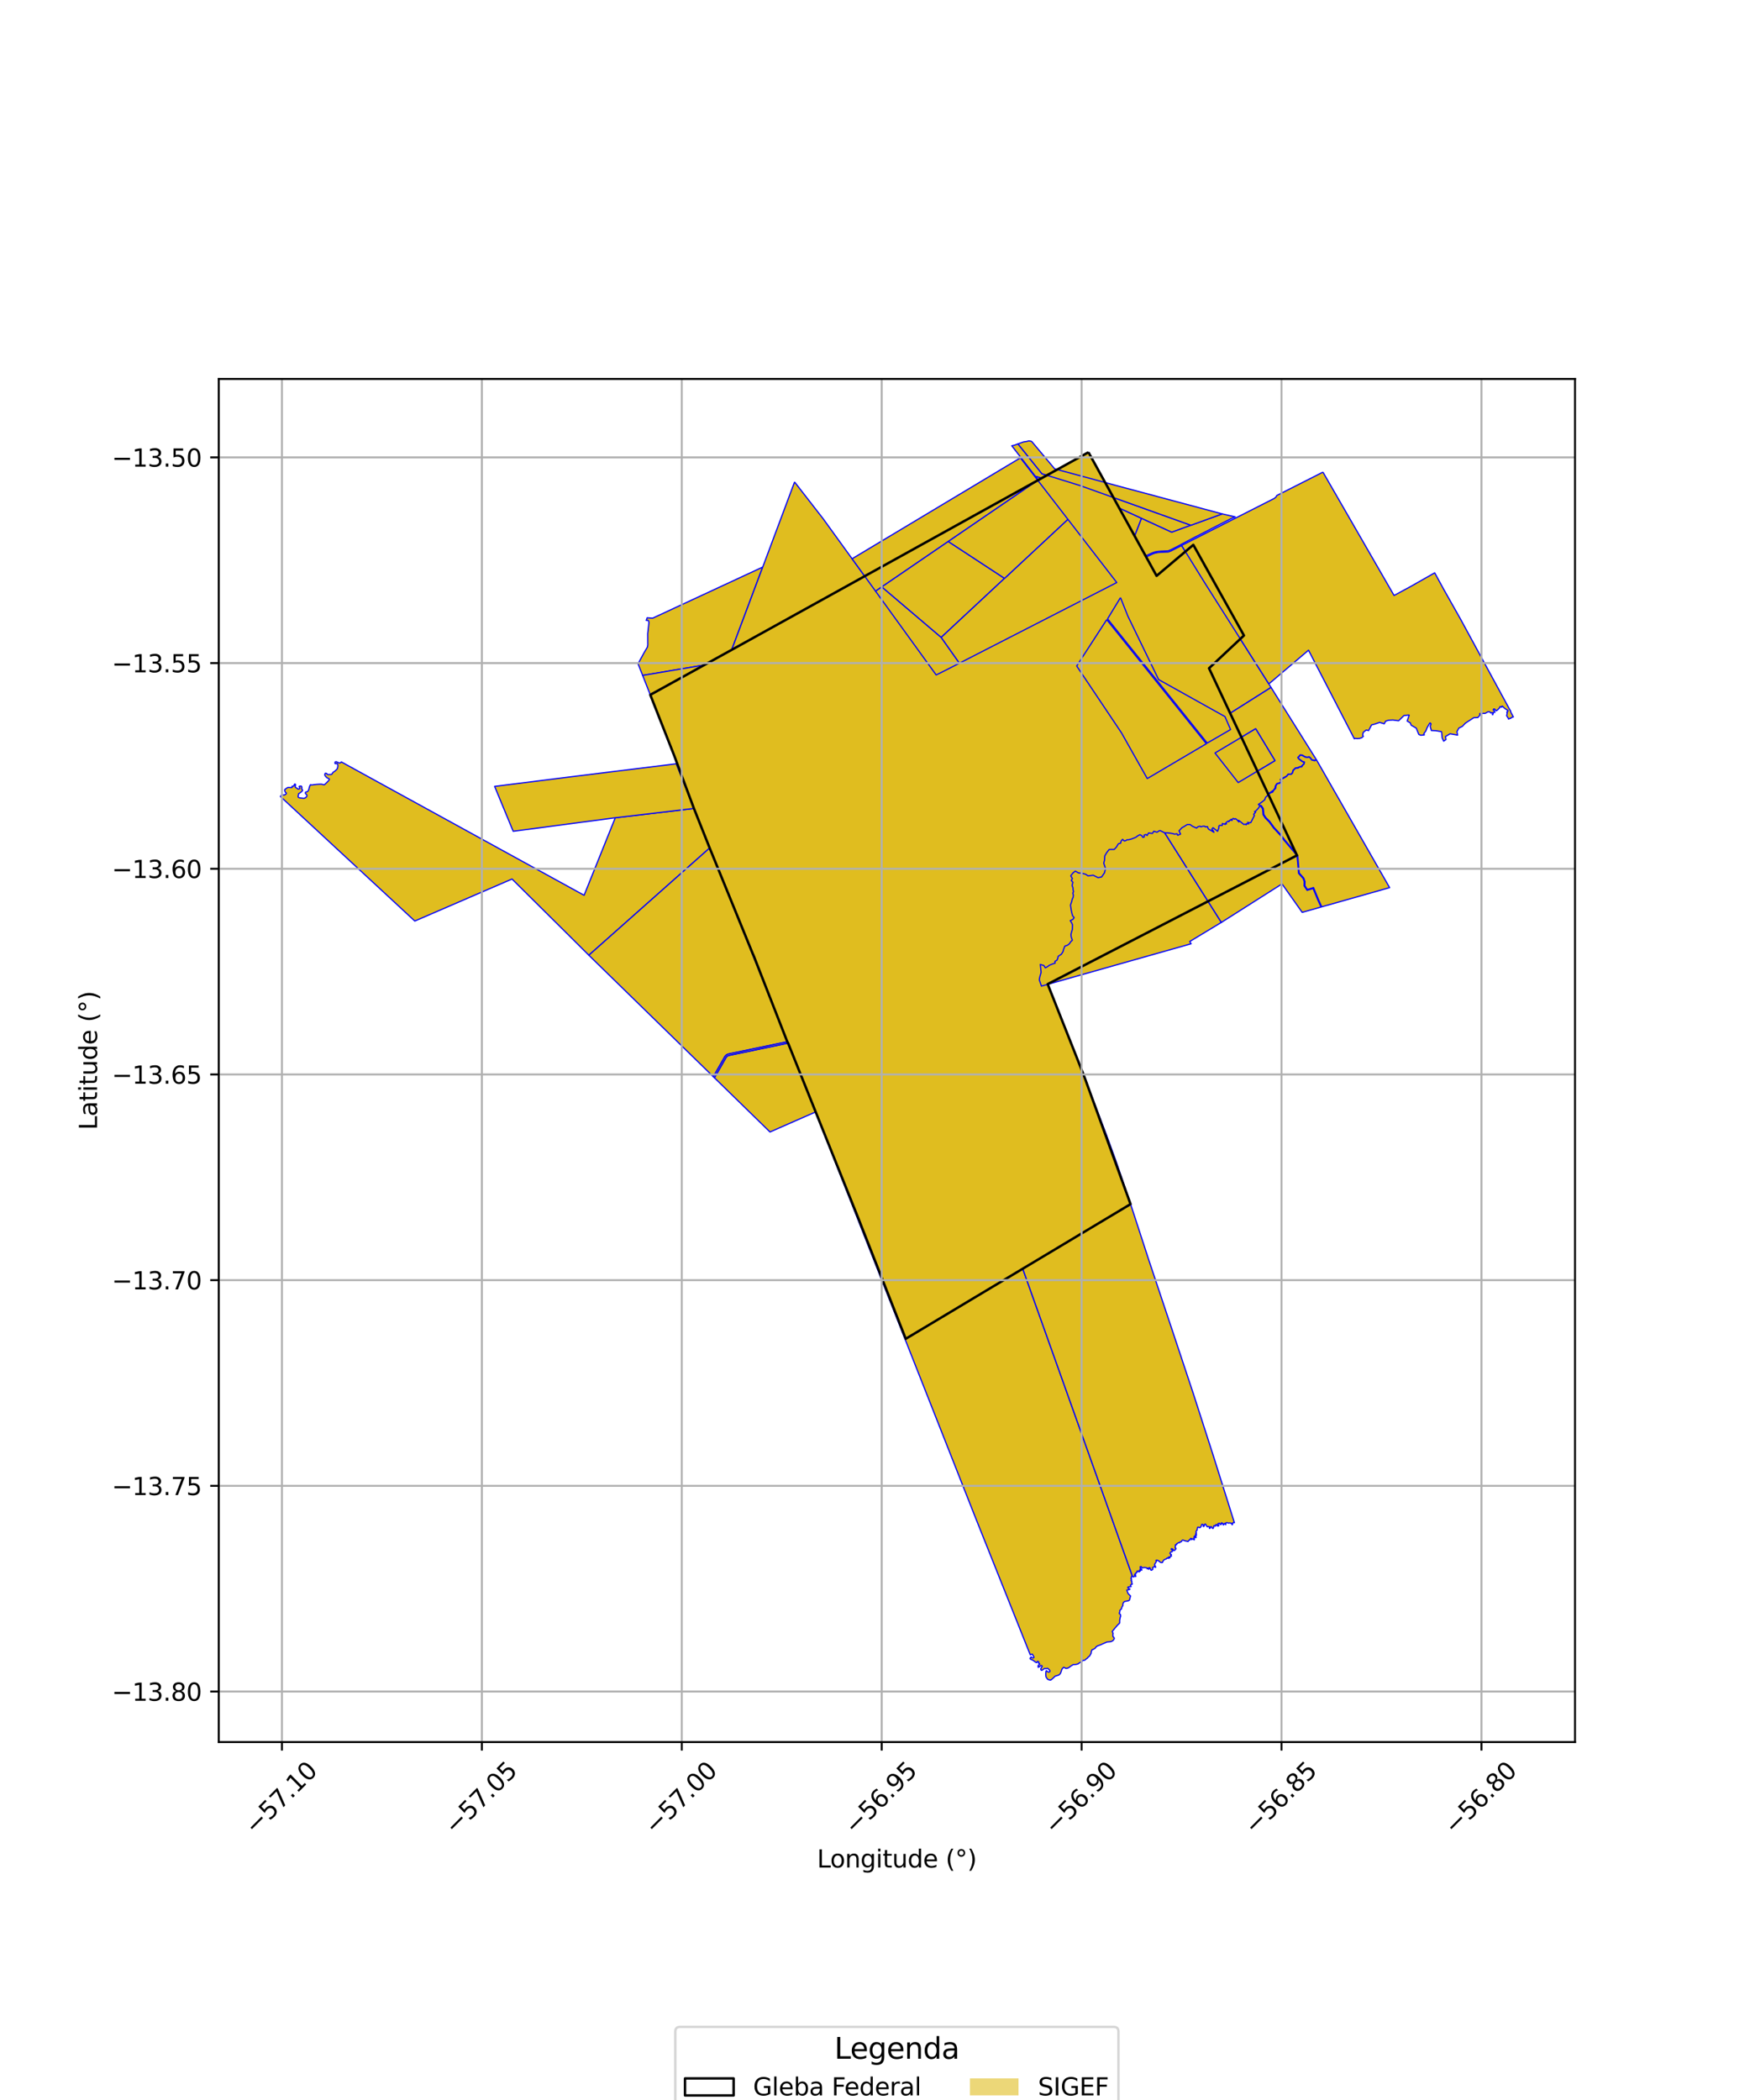 <?xml version="1.0" encoding="utf-8" standalone="no"?>
<!DOCTYPE svg PUBLIC "-//W3C//DTD SVG 1.1//EN"
  "http://www.w3.org/Graphics/SVG/1.1/DTD/svg11.dtd">
<svg xmlns:xlink="http://www.w3.org/1999/xlink" width="720pt" height="864pt" viewBox="0 0 720 864" xmlns="http://www.w3.org/2000/svg" version="1.1">
 <defs>
  <style type="text/css">*{stroke-linejoin: round; stroke-linecap: butt}</style>
 </defs>
 <g id="figure_1">
  <g id="patch_1">
   <path d="M 0 864 
L 720 864 
L 720 0 
L 0 0 
z
" style="fill: #ffffff"/>
  </g>
  <g id="axes_1">
   <g id="patch_2">
    <path d="M 90 716.739 
L 648 716.739 
L 648 155.901 
L 90 155.901 
z
" style="fill: #ffffff"/>
   </g>
   <g id="PatchCollection_1">
    <path d="M 408.035 486.27 
L 465.916 648.488 
L 465.571 648.551 
L 465.488 648.718 
L 465.563 648.898 
L 465.512 649.131 
L 465.31 649.347 
L 465.284 649.469 
L 465.534 649.662 
L 465.553 649.927 
L 465.357 650.17 
L 465.351 650.344 
L 465.479 650.413 
L 465.641 650.429 
L 465.643 650.476 
L 465.651 650.618 
L 465.603 651.248 
L 465.742 651.401 
L 465.833 651.477 
L 465.78 651.821 
L 465.313 651.923 
L 465.126 652.116 
L 465.227 652.508 
L 465.375 652.771 
L 464.18 652.934 
L 464.005 653.105 
L 464.044 653.307 
L 464.338 653.487 
L 464.883 653.808 
L 464.436 654.073 
L 463.581 654.19 
L 464.14 655.636 
L 465.128 656.642 
L 464.699 658.319 
L 464.302 658.574 
L 463.387 658.77 
L 462.706 658.895 
L 462.193 659.336 
L 461.963 660.084 
L 461.998 660.522 
L 461.54 661.288 
L 461.391 661.953 
L 461.096 662.203 
L 460.689 662.6 
L 460.732 662.87 
L 460.686 663.355 
L 460.516 663.545 
L 460.553 663.947 
L 460.847 664.038 
L 461.005 664.38 
L 461.046 665.001 
L 460.855 665.602 
L 460.678 666.616 
L 460.675 667.773 
L 459.77 668.631 
L 458.653 669.941 
L 457.599 671.24 
L 457.942 672.01 
L 457.838 672.528 
L 457.908 673.344 
L 458.283 673.691 
L 458.468 674.037 
L 458.323 674.437 
L 457.861 675.038 
L 457.048 675.437 
L 455.438 675.567 
L 453.893 676.234 
L 452.753 676.757 
L 451.479 677.21 
L 450.934 677.608 
L 450.569 678.135 
L 449.781 678.615 
L 449.319 678.741 
L 448.977 679.478 
L 448.9 680.264 
L 448.248 681.386 
L 447.771 681.701 
L 447.403 682.193 
L 446.876 682.542 
L 446.511 682.888 
L 446.282 683.04 
L 445.98 683.097 
L 445.558 683.091 
L 445.323 683.419 
L 444.712 683.786 
L 444.365 683.982 
L 443.837 684.345 
L 443.51 684.59 
L 442.962 684.737 
L 442.413 684.823 
L 441.541 684.869 
L 440.603 685.463 
L 439.973 685.93 
L 439.53 686.202 
L 438.949 686.392 
L 438.532 686.415 
L 438.013 686.136 
L 437.637 685.956 
L 436.968 686.62 
L 436.469 688.086 
L 436.149 688.715 
L 435.628 689.154 
L 434.092 689.633 
L 433.347 690.369 
L 432.493 691.118 
L 432.133 691.246 
L 431.404 691.066 
L 431.002 690.883 
L 430.413 690.049 
L 430.3 689.668 
L 430.252 688.818 
L 430.302 687.849 
L 430.398 687.479 
L 430.568 687.377 
L 430.753 687.627 
L 431.395 687.971 
L 431.932 687.772 
L 431.957 687.312 
L 431.426 686.701 
L 430.98 686.378 
L 430.468 686.506 
L 429.726 686.451 
L 429.408 686.687 
L 428.974 687.058 
L 428.534 687.237 
L 428.253 687.051 
L 428.212 686.582 
L 428.786 685.582 
L 428.571 685.252 
L 428.111 685.271 
L 427.855 685.59 
L 427.414 685.861 
L 427.135 685.969 
L 427.076 685.454 
L 427.283 685.055 
L 427.774 684.6 
L 427.336 684.228 
L 427.206 684.122 
L 427.316 683.984 
L 427.378 683.769 
L 427.148 683.601 
L 426.839 683.531 
L 426.591 683.881 
L 426.514 684.031 
L 426.376 684.034 
L 425.818 683.737 
L 425.645 683.532 
L 424.698 682.913 
L 424.203 682.751 
L 424.041 682.643 
L 423.783 682.405 
L 423.807 682.259 
L 424.054 681.966 
L 424.186 681.686 
L 424.284 681.734 
L 424.474 681.971 
L 424.574 682.042 
L 424.886 682.11 
L 425.071 682.13 
L 425.233 682.103 
L 425.386 681.911 
L 425.254 681.419 
L 424.993 681.062 
L 424.756 680.599 
L 424.249 680.647 
L 424.08 680.765 
L 423.935 680.834 
L 423.879 680.839 
L 400.991 623.54 
L 364.448 530.897 
L 355.379 507.863 
L 408.035 486.27 
" clip-path="url(#p7879de92fc)" style="fill: #e0bd1f; stroke: #0000ff; stroke-width: 0.5"/>
    <path d="M 455.219 466.912 
L 458.913 477.027 
L 461.472 484.473 
L 463.561 490.689 
L 465.141 495.409 
L 465.249 495.676 
L 472.532 518.051 
L 481.269 544.218 
L 481.346 544.422 
L 481.366 544.486 
L 490.879 573.108 
L 498.957 598.185 
L 499.024 598.398 
L 507.869 626.491 
L 507.743 626.493 
L 507.518 626.495 
L 507.38 626.443 
L 507.24 626.515 
L 507.104 626.817 
L 507.124 626.945 
L 507.144 626.98 
L 506.972 627.34 
L 506.832 627.159 
L 506.739 626.807 
L 506.01 626.57 
L 505.464 626.642 
L 505.273 626.642 
L 505.035 626.484 
L 504.405 626.528 
L 504.276 626.826 
L 504.308 627.27 
L 504.156 627.2 
L 504.107 626.848 
L 503.927 626.774 
L 503.696 626.913 
L 503.378 627.387 
L 503.264 627.37 
L 503.166 626.98 
L 502.909 626.629 
L 502.529 626.544 
L 502.476 626.699 
L 502.508 627.071 
L 502.332 627.245 
L 502.019 627.189 
L 501.971 626.976 
L 501.755 626.724 
L 501.136 626.856 
L 501.074 627.046 
L 501.388 627.468 
L 501.432 627.744 
L 501.08 627.842 
L 500.79 627.69 
L 500.503 627.247 
L 500.185 627.357 
L 500.086 627.88 
L 500.001 627.872 
L 499.672 627.704 
L 499.44 627.713 
L 499.308 628.073 
L 499.292 628.441 
L 499.073 628.868 
L 498.85 628.789 
L 498.32 628.059 
L 498.097 628.176 
L 497.889 628.768 
L 497.652 628.851 
L 497.557 628.728 
L 497.641 628.206 
L 497.234 628.039 
L 497.109 628.041 
L 497.052 628.069 
L 496.914 628.127 
L 496.871 628.157 
L 496.763 628.187 
L 496.547 628.009 
L 496.399 627.77 
L 496.228 627.457 
L 496.17 627.345 
L 495.946 627.071 
L 495.8 627.038 
L 495.57 627.281 
L 495.549 627.442 
L 495.408 627.754 
L 495.318 627.982 
L 495.237 628.071 
L 495.019 627.968 
L 495.111 627.714 
L 495.106 627.519 
L 494.977 627.303 
L 494.669 627.128 
L 494.423 627.208 
L 494.329 627.448 
L 494.272 627.777 
L 494.194 627.949 
L 493.859 628.425 
L 493.553 628.567 
L 493.213 628.332 
L 492.851 628.3 
L 492.724 628.411 
L 492.447 629.68 
L 492.16 629.883 
L 492.059 630.186 
L 492.111 630.527 
L 492.263 630.741 
L 492.002 630.917 
L 491.938 631.154 
L 492.289 631.425 
L 492.226 631.659 
L 491.901 631.572 
L 491.671 631.783 
L 491.886 632.144 
L 492.126 632.336 
L 492.031 632.632 
L 491.835 632.546 
L 491.309 632.148 
L 491.218 632.68 
L 491.438 633.127 
L 491.336 633.559 
L 491.186 633.474 
L 490.884 633.154 
L 490.545 633.219 
L 490.376 633.027 
L 490.312 633.475 
L 490.264 633.392 
L 489.912 632.903 
L 489.787 633.143 
L 489.681 633.271 
L 489.53 633.649 
L 489.281 633.574 
L 489.056 633.87 
L 488.795 634.228 
L 488.301 634.071 
L 488.065 634.082 
L 487.281 633.85 
L 486.591 633.613 
L 486.256 633.86 
L 486.091 634.243 
L 485.835 634.372 
L 485.505 634.34 
L 485.371 634.665 
L 485.264 634.687 
L 484.833 634.683 
L 484.487 634.985 
L 484.366 635.056 
L 484.13 635.103 
L 484.123 635.23 
L 484.059 635.569 
L 483.821 635.483 
L 483.567 635.623 
L 483.595 636.034 
L 483.495 636.528 
L 483.519 636.847 
L 483.775 636.947 
L 483.79 637.32 
L 483.576 637.4 
L 483.417 637.801 
L 482.872 637.927 
L 482.617 637.545 
L 482.409 637.27 
L 481.941 637.165 
L 481.869 637.441 
L 482.306 637.788 
L 482.321 638.353 
L 482.058 638.507 
L 481.601 638.561 
L 481.46 638.888 
L 481.352 639.141 
L 481.573 639.365 
L 481.947 639.605 
L 481.706 639.957 
L 481.989 640.225 
L 481.838 640.261 
L 481.511 640.375 
L 481.43 640.541 
L 481.331 640.91 
L 481.139 641.024 
L 480.975 640.608 
L 480.74 640.599 
L 480.705 640.983 
L 480.697 641.126 
L 480.527 641.093 
L 480.154 641.02 
L 479.818 641.392 
L 479.515 641.472 
L 478.841 641.812 
L 478.504 642.269 
L 478.248 642.877 
L 477.736 642.893 
L 477.495 642.811 
L 477.276 642.63 
L 477.059 642.55 
L 476.822 642.19 
L 476.572 642.187 
L 476.353 641.969 
L 475.81 641.862 
L 475.571 642.074 
L 475.722 642.21 
L 475.813 642.326 
L 475.651 642.656 
L 475.069 643.552 
L 475.02 643.811 
L 475.487 644.772 
L 475.361 644.855 
L 475.185 644.567 
L 474.914 644.459 
L 474.756 644.68 
L 474.403 644.811 
L 474.182 644.97 
L 474.337 645.607 
L 473.936 645.968 
L 473.561 646.04 
L 473.349 645.606 
L 473.05 644.976 
L 472.685 645.006 
L 472.726 645.577 
L 472.639 645.684 
L 472.519 645.393 
L 472.173 645.233 
L 471.959 645.465 
L 471.936 645.181 
L 471.694 645.008 
L 470.777 644.92 
L 469.883 645.064 
L 469.515 644.55 
L 469.088 644.633 
L 469.082 644.961 
L 469.767 645.83 
L 469.732 646.019 
L 469.445 645.83 
L 469.002 645.65 
L 469.107 646.036 
L 469.182 646.323 
L 469.138 646.297 
L 468.949 646.149 
L 468.885 646.159 
L 468.769 646.208 
L 468.662 646.209 
L 468.655 646.267 
L 468.682 646.411 
L 468.779 646.485 
L 468.836 646.584 
L 468.775 646.663 
L 468.729 646.709 
L 468.615 646.719 
L 468.009 646.376 
L 467.863 646.375 
L 467.768 646.659 
L 467.737 647.01 
L 467.51 647.062 
L 467.228 647.179 
L 467.263 647.52 
L 467.276 647.69 
L 467.107 647.653 
L 466.865 647.709 
L 466.85 647.839 
L 466.793 647.945 
L 466.999 648.118 
L 467.219 648.237 
L 467.281 648.307 
L 467.322 648.449 
L 467.3 648.583 
L 467.193 648.655 
L 467.136 648.531 
L 466.973 648.378 
L 466.822 648.357 
L 466.545 648.649 
L 466.417 648.819 
L 466.302 648.784 
L 466.157 648.633 
L 465.916 648.488 
L 408.035 486.27 
L 455.219 466.912 
" clip-path="url(#p7879de92fc)" style="fill: #e0bd1f; stroke: #0000ff; stroke-width: 0.5"/>
    <path d="M 439.993 427.662 
L 443.095 435.41 
L 445.722 441.911 
L 445.728 441.97 
L 445.901 442.375 
L 455.219 466.912 
L 408.035 486.27 
L 355.379 507.863 
L 335.548 457.496 
L 374.56 447.927 
L 439.993 427.662 
" clip-path="url(#p7879de92fc)" style="fill: #e0bd1f; stroke: #0000ff; stroke-width: 0.5"/>
    <path d="M 324.313 429.152 
L 335.548 457.496 
L 316.795 465.732 
L 293.938 443.432 
L 298.778 434.97 
L 299.21 434.527 
L 299.725 434.263 
L 324.313 429.152 
" clip-path="url(#p7879de92fc)" style="fill: #e0bd1f; stroke: #0000ff; stroke-width: 0.5"/>
    <path d="M 344.73 424.935 
L 374.56 447.927 
L 335.548 457.496 
L 324.313 429.152 
L 324.628 429.089 
L 327.125 428.567 
L 329.569 428.052 
L 332.426 427.483 
L 335.196 426.9 
L 338.231 426.294 
L 341.333 425.633 
L 344.73 424.935 
" clip-path="url(#p7879de92fc)" style="fill: #e0bd1f; stroke: #0000ff; stroke-width: 0.5"/>
    <path d="M 138.212 313.334 
L 138.851 313.597 
L 139.321 313.834 
L 139.752 313.926 
L 139.96 313.873 
L 140.221 313.69 
L 140.429 313.469 
L 240.315 368.344 
L 253.14 336.452 
L 285.503 332.619 
L 291.974 348.886 
L 242.264 393.005 
L 233.688 384.476 
L 210.664 361.656 
L 170.66 378.941 
L 115.364 327.697 
L 115.627 327.353 
L 115.755 327.205 
L 115.98 327.008 
L 116.381 327.057 
L 116.929 327.048 
L 117.134 327.078 
L 117.33 326.851 
L 117.731 326.644 
L 117.8 326.388 
L 117.77 326.211 
L 117.448 326.024 
L 117.252 325.6 
L 117.096 325.098 
L 117.302 324.694 
L 117.771 324.429 
L 118.124 324.104 
L 118.623 323.966 
L 119.151 323.986 
L 119.562 324.055 
L 120.012 324.036 
L 120.208 323.957 
L 120.227 323.78 
L 120.114 323.529 
L 120.349 323.451 
L 120.741 323.425 
L 120.988 323.189 
L 121.093 322.769 
L 121.224 322.611 
L 121.38 322.585 
L 121.576 322.716 
L 121.589 323.045 
L 121.471 323.557 
L 121.484 323.898 
L 121.771 324.082 
L 122.162 324.253 
L 122.41 324.528 
L 122.684 324.673 
L 123.023 324.594 
L 123.336 324.397 
L 123.375 324.109 
L 123.193 323.898 
L 123.05 323.715 
L 123.102 323.518 
L 123.402 323.439 
L 123.937 323.413 
L 124.185 323.755 
L 124.21 324.398 
L 124.145 324.674 
L 124.419 324.936 
L 124.497 325.107 
L 124.393 325.343 
L 124.027 325.764 
L 123.623 326.065 
L 123.213 326.359 
L 122.826 326.548 
L 122.827 326.984 
L 122.657 327.325 
L 122.643 327.851 
L 122.839 328.113 
L 123.387 328.284 
L 124.326 328.389 
L 125.044 328.469 
L 125.552 328.285 
L 125.996 327.944 
L 126.27 327.537 
L 126.271 327.235 
L 126.14 326.92 
L 125.788 326.617 
L 125.631 326.316 
L 125.658 326.079 
L 125.775 325.869 
L 126.166 325.79 
L 126.389 325.764 
L 126.754 325.423 
L 126.951 325.051 
L 127.106 324.609 
L 127.263 323.9 
L 127.394 323.533 
L 127.524 323.23 
L 127.603 323.047 
L 127.785 322.85 
L 127.981 322.942 
L 128.32 322.968 
L 129.442 322.798 
L 130.395 322.707 
L 131.751 322.628 
L 132.312 322.641 
L 133.095 322.839 
L 133.414 322.879 
L 133.708 322.655 
L 134.256 322.143 
L 135.104 321.277 
L 135.457 320.778 
L 135.496 320.555 
L 135.222 320.331 
L 134.531 319.99 
L 134.062 319.53 
L 133.801 319.228 
L 133.644 318.913 
L 133.618 318.637 
L 133.71 318.388 
L 133.814 318.138 
L 134.036 318.126 
L 134.427 318.244 
L 134.584 318.52 
L 134.923 318.69 
L 135.523 318.651 
L 136.319 318.638 
L 136.527 318.52 
L 136.729 318.17 
L 137.102 317.693 
L 137.467 317.483 
L 137.82 317.247 
L 138.12 316.932 
L 138.55 316.578 
L 138.85 316.053 
L 138.981 315.396 
L 139.007 314.923 
L 138.877 314.411 
L 138.721 314.228 
L 138.512 314.122 
L 138.147 314.188 
L 137.873 314.161 
L 137.808 313.964 
L 137.834 313.623 
L 138.017 313.413 
L 138.212 313.334 
" clip-path="url(#p7879de92fc)" style="fill: #e0bd1f; stroke: #0000ff; stroke-width: 0.5"/>
    <path d="M 278.205 314.243 
L 285.503 332.619 
L 253.14 336.452 
L 211.141 342.017 
L 203.499 323.535 
L 233.387 319.78 
L 251.483 317.543 
L 261.8 316.27 
L 278.205 314.243 
" clip-path="url(#p7879de92fc)" style="fill: #e0bd1f; stroke: #0000ff; stroke-width: 0.5"/>
    <path d="M 291.974 348.886 
L 324.084 428.573 
L 299.521 433.68 
L 298.845 434.027 
L 298.291 434.594 
L 293.489 442.995 
L 242.264 393.005 
L 291.974 348.886 
" clip-path="url(#p7879de92fc)" style="fill: #e0bd1f; stroke: #0000ff; stroke-width: 0.5"/>
    <path d="M 313.813 233.295 
L 301.032 267.364 
L 289.729 273.612 
L 264.403 277.887 
L 262.508 273.097 
L 265.033 268.468 
L 266.357 266.235 
L 266.508 265.334 
L 266.484 260.736 
L 267.003 256.016 
L 266.736 255.274 
L 265.869 255.254 
L 266.253 254.172 
L 268.535 254.327 
L 313.813 233.295 
" clip-path="url(#p7879de92fc)" style="fill: #e0bd1f; stroke: #0000ff; stroke-width: 0.5"/>
    <path d="M 301.032 267.364 
L 288.597 300.759 
L 277.348 310.77 
L 267.547 285.875 
L 301.032 267.364 
" clip-path="url(#p7879de92fc)" style="fill: #e0bd1f; stroke: #0000ff; stroke-width: 0.5"/>
    <path d="M 355.766 237.063 
L 360.228 243.23 
L 362.616 246.604 
L 378.736 268.807 
L 385.166 277.693 
L 346.778 343.51 
L 330.685 318.751 
L 331.71 307.661 
L 332.881 290.509 
L 286.005 332.833 
L 277.348 310.77 
L 288.597 300.759 
L 301.032 267.364 
L 355.766 237.063 
" clip-path="url(#p7879de92fc)" style="fill: #e0bd1f; stroke: #0000ff; stroke-width: 0.5"/>
    <path d="M 332.881 290.509 
L 331.71 307.661 
L 330.685 318.751 
L 326.38 311.881 
L 290.693 344.909 
L 286.005 332.833 
L 332.881 290.509 
" clip-path="url(#p7879de92fc)" style="fill: #e0bd1f; stroke: #0000ff; stroke-width: 0.5"/>
    <path d="M 408.945 326.483 
L 362.605 368.908 
L 342.692 424.73 
L 338.039 425.716 
L 332.496 426.841 
L 324.386 428.511 
L 324.097 428.573 
L 311.916 397.89 
L 309.797 393.102 
L 350.28 342.564 
L 408.945 326.483 
" clip-path="url(#p7879de92fc)" style="fill: #e0bd1f; stroke: #0000ff; stroke-width: 0.5"/>
    <path d="M 342.692 424.73 
L 344.73 424.935 
L 341.333 425.633 
L 338.231 426.294 
L 335.196 426.9 
L 332.426 427.483 
L 329.569 428.052 
L 327.125 428.567 
L 324.628 429.089 
L 324.313 429.152 
L 324.097 428.573 
L 324.386 428.511 
L 332.496 426.841 
L 338.039 425.716 
L 342.692 424.73 
" clip-path="url(#p7879de92fc)" style="fill: #e0bd1f; stroke: #0000ff; stroke-width: 0.5"/>
    <path d="M 426.67 406.138 
L 426.978 406.724 
L 426.33 406.891 
L 413.019 410.204 
L 405.308 412.117 
L 399.64 413.514 
L 394.19 414.766 
L 388.165 416.094 
L 382.864 417.184 
L 377.641 418.269 
L 372.795 419.272 
L 368.339 420.151 
L 363.883 421.018 
L 359.696 421.863 
L 359.552 421.884 
L 355.755 422.501 
L 351.944 423.416 
L 348.256 424.161 
L 344.73 424.935 
L 342.692 424.73 
L 346.61 423.884 
L 349.957 423.212 
L 352.98 422.734 
L 355.779 422.022 
L 358.496 421.484 
L 361.106 420.955 
L 363.739 420.42 
L 371.701 418.859 
L 371.853 418.845 
L 380.372 417.079 
L 382.28 416.721 
L 385.112 416.131 
L 388.145 415.48 
L 391.292 414.787 
L 394.587 414.05 
L 398.129 413.243 
L 401.731 412.377 
L 405.698 411.377 
L 410.009 410.333 
L 414.219 409.265 
L 414.425 409.218 
L 426.192 406.298 
L 426.67 406.138 
" clip-path="url(#p7879de92fc)" style="fill: #e0bd1f; stroke: #0000ff; stroke-width: 0.5"/>
    <path d="M 362.605 368.908 
L 427.865 397.03 
L 427.892 397.265 
L 427.903 397.718 
L 428.266 400.021 
L 427.475 403.108 
L 427.767 403.92 
L 427.505 404.265 
L 427.453 404.363 
L 427.573 404.545 
L 427.644 404.701 
L 427.522 404.807 
L 427.251 404.903 
L 427.231 405.167 
L 427.341 405.228 
L 427.599 405.08 
L 427.769 405.315 
L 427.686 405.542 
L 427.455 405.544 
L 427.291 405.616 
L 427.307 405.79 
L 427.249 405.97 
L 427.012 405.913 
L 426.67 406.138 
L 426.192 406.298 
L 414.425 409.218 
L 414.219 409.265 
L 410.009 410.333 
L 405.698 411.377 
L 401.731 412.377 
L 398.129 413.243 
L 394.587 414.05 
L 391.292 414.787 
L 388.145 415.48 
L 385.112 416.131 
L 382.28 416.721 
L 380.372 417.079 
L 371.853 418.845 
L 371.701 418.859 
L 363.739 420.42 
L 361.106 420.955 
L 358.496 421.484 
L 355.779 422.022 
L 352.98 422.734 
L 349.957 423.212 
L 346.61 423.884 
L 342.692 424.73 
L 362.605 368.908 
" clip-path="url(#p7879de92fc)" style="fill: #e0bd1f; stroke: #0000ff; stroke-width: 0.5"/>
    <path d="M 431.298 405.519 
L 439.993 427.662 
L 374.56 447.927 
L 344.73 424.935 
L 348.256 424.161 
L 351.944 423.416 
L 355.755 422.501 
L 359.552 421.884 
L 359.696 421.863 
L 363.883 421.018 
L 368.339 420.151 
L 372.795 419.272 
L 377.641 418.269 
L 382.864 417.184 
L 388.165 416.094 
L 394.19 414.766 
L 399.64 413.514 
L 405.308 412.117 
L 413.019 410.204 
L 426.33 406.891 
L 426.978 406.724 
L 427.396 406.616 
L 431.298 405.519 
" clip-path="url(#p7879de92fc)" style="fill: #e0bd1f; stroke: #0000ff; stroke-width: 0.5"/>
    <path d="M 385.166 277.693 
L 414.446 316.949 
L 408.945 326.483 
L 346.778 343.51 
L 385.166 277.693 
" clip-path="url(#p7879de92fc)" style="fill: #e0bd1f; stroke: #0000ff; stroke-width: 0.5"/>
    <path d="M 416.125 313.914 
L 416.331 314.041 
L 449.989 333.185 
L 451.298 333.966 
L 451.848 334.275 
L 452.017 334.646 
L 452.039 335.002 
L 452.417 335.363 
L 452.51 335.58 
L 452.843 336.139 
L 453.139 336.741 
L 453.503 337.535 
L 453.877 338.417 
L 454.312 339.001 
L 454.728 339.529 
L 455.335 340.214 
L 456.001 341.076 
L 456.466 341.593 
L 457.021 342.401 
L 457.305 342.788 
L 457.623 343.111 
L 458.107 343.602 
L 458.409 344.327 
L 458.499 344.792 
L 458.983 345.206 
L 459.021 345.232 
L 459.311 345.537 
L 459.464 345.977 
L 459.356 346.247 
L 459.471 346.704 
L 459.278 347.048 
L 459.443 347.589 
L 459.438 347.857 
L 459.22 348.167 
L 459.272 348.497 
L 458.41 349.425 
L 456.308 349.448 
L 455.24 350.844 
L 454.491 352.125 
L 454.38 353.921 
L 454.051 355.118 
L 454.428 356.247 
L 454.784 357.349 
L 454.369 359.084 
L 453.202 360.772 
L 451.784 361.054 
L 449.782 360.041 
L 447.68 360.329 
L 446.695 359.656 
L 445.12 359.236 
L 443.751 359.104 
L 442.403 358.344 
L 441.456 359.085 
L 440.481 360.32 
L 441.16 361.483 
L 440.694 362.227 
L 441.384 363.038 
L 441.034 364.283 
L 441.393 365.2 
L 441.464 366.218 
L 441.654 366.812 
L 441.321 367.471 
L 441.592 368.272 
L 441.5 369.089 
L 441.1 369.989 
L 440.826 371.089 
L 440.373 372.364 
L 440.699 374.501 
L 440.943 375.663 
L 441.258 376.789 
L 441.867 377.527 
L 441.388 378.219 
L 440.256 378.767 
L 440.785 379.541 
L 441.229 380.495 
L 441.204 381.219 
L 441.133 382.476 
L 440.889 383.207 
L 440.574 384.449 
L 440.664 385.419 
L 441.141 386.805 
L 440.465 387.476 
L 439.89 388.326 
L 439.135 388.867 
L 438.082 389.207 
L 437.527 390.621 
L 437.314 391.492 
L 436.662 392.538 
L 435.327 393.424 
L 435.133 394.328 
L 434.818 395.03 
L 433.972 395.51 
L 434.062 396.217 
L 433.128 396.52 
L 431.75 397.082 
L 430.781 397.777 
L 430.098 398.141 
L 429.514 397.205 
L 427.949 396.734 
L 427.865 397.03 
L 362.605 368.908 
L 408.945 326.483 
L 414.446 316.949 
L 414.52 316.823 
L 416.125 313.914 
" clip-path="url(#p7879de92fc)" style="fill: #e0bd1f; stroke: #0000ff; stroke-width: 0.5"/>
    <path d="M 418.822 182.634 
L 428.707 194.926 
L 444.343 199.768 
L 489.977 216.107 
L 482.066 218.99 
L 443.127 201.117 
L 425.988 195.98 
L 416.272 183.399 
L 417.346 183.176 
L 418.822 182.634 
" clip-path="url(#p7879de92fc)" style="fill: #e0bd1f; stroke: #0000ff; stroke-width: 0.5"/>
    <path d="M 427.831 295.424 
L 440.991 316.004 
L 449.99 333.186 
L 416.337 314.005 
L 427.831 295.424 
" clip-path="url(#p7879de92fc)" style="fill: #e0bd1f; stroke: #0000ff; stroke-width: 0.5"/>
    <path d="M 425.988 195.98 
L 443.127 201.117 
L 469.641 213.287 
L 459.563 239.424 
L 425.988 195.98 
" clip-path="url(#p7879de92fc)" style="fill: #e0bd1f; stroke: #0000ff; stroke-width: 0.5"/>
    <path d="M 442.985 274.014 
L 461.415 301.524 
L 440.991 316.004 
L 427.831 295.424 
L 442.985 274.014 
" clip-path="url(#p7879de92fc)" style="fill: #e0bd1f; stroke: #0000ff; stroke-width: 0.5"/>
    <path d="M 502.848 211.433 
L 508.178 212.651 
L 506.817 213.205 
L 503.962 214.683 
L 498.711 217.366 
L 495.836 218.867 
L 495.032 219.281 
L 491.592 221.022 
L 486.317 223.792 
L 485.892 224.034 
L 485.523 224.256 
L 481.719 226.194 
L 480.609 226.639 
L 477.625 226.765 
L 476.399 226.866 
L 475.147 227.094 
L 474.098 227.468 
L 470.529 229.096 
L 470.045 229.067 
L 468.398 228.206 
L 467.756 228.012 
L 467.129 227.85 
L 466.636 227.728 
L 466.075 227.789 
L 465.496 228.023 
L 464.459 229.282 
L 464.048 230.245 
L 463.883 231.408 
L 463.666 231.925 
L 463.249 232.77 
L 463.17 233.204 
L 463.352 234.029 
L 463.736 234.884 
L 464.9 236.642 
L 465.054 236.998 
L 465.126 237.394 
L 465.149 238.044 
L 465.068 238.391 
L 464.859 238.797 
L 464.12 239.957 
L 462.394 242.658 
L 462.32 242.789 
L 459.563 239.424 
L 469.641 213.287 
L 482.066 218.99 
L 489.977 216.107 
L 502.848 211.433 
" clip-path="url(#p7879de92fc)" style="fill: #e0bd1f; stroke: #0000ff; stroke-width: 0.5"/>
    <path d="M 486.14 224.421 
L 495.761 239.953 
L 464.032 253.482 
L 461 245.873 
L 462.549 243.286 
L 462.778 242.907 
L 464.504 240.206 
L 465.254 239.027 
L 465.498 238.552 
L 465.607 238.09 
L 465.581 237.344 
L 465.493 236.863 
L 465.302 236.422 
L 464.136 234.661 
L 463.787 233.884 
L 463.636 233.196 
L 463.686 232.916 
L 464.08 232.117 
L 464.326 231.532 
L 464.491 230.371 
L 464.852 229.524 
L 465.773 228.406 
L 466.187 228.239 
L 466.606 228.193 
L 467.018 228.295 
L 467.633 228.455 
L 468.226 228.634 
L 469.922 229.52 
L 470.614 229.561 
L 474.269 227.894 
L 475.265 227.539 
L 476.458 227.322 
L 477.653 227.224 
L 480.706 227.094 
L 481.906 226.612 
L 485.729 224.666 
L 486.14 224.421 
" clip-path="url(#p7879de92fc)" style="fill: #e0bd1f; stroke: #0000ff; stroke-width: 0.5"/>
    <path d="M 495.761 239.953 
L 522.947 282.827 
L 503.971 294.818 
L 476.695 279.597 
L 464.032 253.482 
L 495.761 239.953 
" clip-path="url(#p7879de92fc)" style="fill: #e0bd1f; stroke: #0000ff; stroke-width: 0.5"/>
    <path d="M 496.317 305.994 
L 499.522 310.074 
L 474.524 324.772 
L 472.017 320.323 
L 496.317 305.994 
" clip-path="url(#p7879de92fc)" style="fill: #e0bd1f; stroke: #0000ff; stroke-width: 0.5"/>
    <path d="M 499.522 310.074 
L 509.072 322.245 
L 482.278 337.977 
L 474.524 324.772 
L 499.522 310.074 
" clip-path="url(#p7879de92fc)" style="fill: #e0bd1f; stroke: #0000ff; stroke-width: 0.5"/>
    <path d="M 509.072 322.245 
L 515.884 331.231 
L 516.538 331.81 
L 516.908 332.001 
L 517.152 332.052 
L 517.663 332.127 
L 517.521 332.558 
L 516.027 333.817 
L 516.352 334.266 
L 515.667 335.005 
L 515.901 335.592 
L 514.534 338.358 
L 513.706 338.353 
L 513.233 338.192 
L 513.489 338.823 
L 512.801 338.771 
L 512.342 338.934 
L 511.811 339.045 
L 510.255 337.861 
L 509.421 337.279 
L 508.847 337.043 
L 508.226 336.686 
L 507.364 336.59 
L 506.377 336.863 
L 506.041 337.281 
L 505.544 337.591 
L 504.727 338.077 
L 504.248 338.477 
L 503.811 338.732 
L 502.843 338.704 
L 502.602 339.366 
L 501.691 339.502 
L 501.304 339.953 
L 501.396 340.45 
L 500.9 341.837 
L 499.056 340.401 
L 498.428 341.101 
L 499.093 342.085 
L 497.496 341.194 
L 497.128 340.782 
L 496.87 339.983 
L 495.693 339.821 
L 494.817 339.843 
L 493.768 339.808 
L 492.855 340.01 
L 492.242 340.357 
L 491.669 340.311 
L 490.705 339.877 
L 489.641 339.107 
L 488.451 339.126 
L 487.071 339.994 
L 486.176 340.482 
L 484.972 341.809 
L 484.655 342.024 
L 482.278 337.977 
L 509.072 322.245 
" clip-path="url(#p7879de92fc)" style="fill: #e0bd1f; stroke: #0000ff; stroke-width: 0.5"/>
    <path d="M 522.947 282.827 
L 541.508 312.424 
L 540.944 312.876 
L 539.703 312.587 
L 539.234 311.874 
L 538.637 311.37 
L 537.86 311.517 
L 537.075 311.412 
L 535.765 310.656 
L 534.947 310.57 
L 534.479 311.147 
L 533.974 311.607 
L 534.154 312.072 
L 534.944 312.701 
L 535.919 313.422 
L 536.495 313.621 
L 536.446 314.282 
L 535.806 314.856 
L 535.434 315.323 
L 534.64 315.482 
L 534.029 315.807 
L 532.964 315.98 
L 532.004 316.848 
L 531.695 317.986 
L 531.19 318.483 
L 530.02 318.463 
L 529.319 319.302 
L 526.727 320.699 
L 527.191 321.5 
L 526.443 322.059 
L 525.289 322.438 
L 524.705 323.409 
L 524.569 324.26 
L 523.948 325.105 
L 522.172 326.319 
L 520.602 327.988 
L 520.041 329.025 
L 518.915 329.852 
L 517.701 330.678 
L 517.385 331.019 
L 517.086 331.578 
L 516.797 331.428 
L 516.223 330.921 
L 509.433 321.97 
L 524.553 312.944 
L 516.618 299.824 
L 499.884 309.801 
L 496.683 305.715 
L 506.296 300.157 
L 503.971 294.818 
L 522.947 282.827 
" clip-path="url(#p7879de92fc)" style="fill: #e0bd1f; stroke: #0000ff; stroke-width: 0.5"/>
    <path d="M 289.729 273.612 
L 267.547 285.875 
L 264.403 277.887 
L 289.729 273.612 
" clip-path="url(#p7879de92fc)" style="fill: #e0bd1f; stroke: #0000ff; stroke-width: 0.5"/>
    <path d="M 447.824 186.072 
L 475.852 236.923 
L 490.969 224.166 
L 511.795 261.462 
L 497.431 274.94 
L 533.61 351.927 
L 431.051 404.888 
L 431.298 405.519 
L 445.728 441.97 
L 445.901 442.375 
L 465.141 495.409 
L 372.638 550.829 
L 353.384 501.868 
L 353.273 501.572 
L 324.239 429.162 
L 323.92 428.623 
L 309.956 392.893 
L 309.748 392.491 
L 291.974 348.886 
L 285.503 332.619 
L 277.348 310.77 
L 267.547 285.875 
L 301.032 267.364 
L 447.824 186.072 
" clip-path="url(#p7879de92fc)" style="fill: #e0bd1f; stroke: #0000ff; stroke-width: 0.5"/>
    <path d="M 324.084 428.573 
L 324.313 429.152 
L 299.725 434.263 
L 299.21 434.527 
L 298.778 434.97 
L 293.938 443.432 
L 293.489 442.995 
L 298.291 434.594 
L 298.845 434.027 
L 299.521 433.68 
L 324.084 428.573 
" clip-path="url(#p7879de92fc)" style="fill: #e0bd1f; stroke: #0000ff; stroke-width: 0.5"/>
    <path d="M 326.909 198.297 
L 338.672 213.433 
L 340.925 216.548 
L 350.576 229.889 
L 355.766 237.063 
L 301.032 267.364 
L 313.813 233.295 
L 326.909 198.297 
" clip-path="url(#p7879de92fc)" style="fill: #e0bd1f; stroke: #0000ff; stroke-width: 0.5"/>
    <path d="M 419.82 188.37 
L 426.963 197.615 
L 360.228 243.23 
L 350.576 229.889 
L 419.82 188.37 
" clip-path="url(#p7879de92fc)" style="fill: #e0bd1f; stroke: #0000ff; stroke-width: 0.5"/>
    <path d="M 362.809 241.465 
L 387.236 262.238 
L 394.733 272.848 
L 388.34 276.123 
L 385.166 277.693 
L 378.736 268.807 
L 360.228 243.23 
L 362.809 241.465 
" clip-path="url(#p7879de92fc)" style="fill: #e0bd1f; stroke: #0000ff; stroke-width: 0.5"/>
    <path d="M 390.144 222.785 
L 413.294 237.954 
L 387.236 262.238 
L 362.809 241.465 
L 390.144 222.785 
" clip-path="url(#p7879de92fc)" style="fill: #e0bd1f; stroke: #0000ff; stroke-width: 0.5"/>
    <path d="M 439.363 213.661 
L 459.467 239.673 
L 407.1 266.511 
L 394.733 272.848 
L 387.236 262.238 
L 439.363 213.661 
" clip-path="url(#p7879de92fc)" style="fill: #e0bd1f; stroke: #0000ff; stroke-width: 0.5"/>
    <path d="M 426.963 197.615 
L 439.363 213.661 
L 413.294 237.954 
L 390.144 222.785 
L 426.963 197.615 
" clip-path="url(#p7879de92fc)" style="fill: #e0bd1f; stroke: #0000ff; stroke-width: 0.5"/>
    <path d="M 423.088 181.394 
L 423.401 181.401 
L 423.756 181.458 
L 424.054 181.493 
L 424.348 181.582 
L 424.585 181.761 
L 425.274 182.59 
L 433.926 192.899 
L 459.843 199.915 
L 502.848 211.433 
L 489.977 216.107 
L 444.343 199.768 
L 428.707 194.926 
L 418.822 182.634 
L 421.115 181.815 
L 422.604 181.587 
L 423.088 181.394 
" clip-path="url(#p7879de92fc)" style="fill: #e0bd1f; stroke: #0000ff; stroke-width: 0.5"/>
    <path d="M 477.188 341.661 
L 478.674 342.39 
L 479.188 342.647 
L 502.505 379.506 
L 489.486 387.374 
L 490.064 388.295 
L 428.478 405.715 
L 427.596 403.118 
L 427.838 401.826 
L 428.351 400.042 
L 428.002 396.798 
L 429.484 397.244 
L 430.082 398.201 
L 430.805 397.816 
L 431.772 397.123 
L 433.143 396.563 
L 434.112 396.249 
L 434.021 395.535 
L 434.854 395.063 
L 435.177 394.342 
L 435.367 393.452 
L 436.695 392.571 
L 437.357 391.511 
L 437.571 390.634 
L 438.117 389.244 
L 439.155 388.908 
L 439.923 388.359 
L 440.501 387.506 
L 441.194 386.818 
L 440.709 385.409 
L 440.62 384.453 
L 440.933 383.221 
L 441.179 382.485 
L 441.25 381.221 
L 441.276 380.486 
L 440.825 379.518 
L 440.324 378.786 
L 441.418 378.255 
L 441.924 377.524 
L 441.3 376.767 
L 440.987 375.652 
L 440.744 374.492 
L 440.42 372.369 
L 440.87 371.103 
L 441.143 370.004 
L 441.545 369.102 
L 441.638 368.267 
L 441.371 367.474 
L 441.703 366.816 
L 441.509 366.209 
L 441.438 365.19 
L 441.083 364.28 
L 441.435 363.027 
L 440.751 362.223 
L 441.214 361.484 
L 440.536 360.324 
L 441.488 359.118 
L 442.407 358.399 
L 443.737 359.149 
L 445.112 359.281 
L 446.675 359.699 
L 447.668 360.377 
L 449.774 360.088 
L 451.777 361.102 
L 453.229 360.813 
L 454.412 359.103 
L 454.831 357.348 
L 454.472 356.233 
L 454.099 355.116 
L 454.425 353.929 
L 454.536 352.138 
L 455.278 350.869 
L 456.331 349.494 
L 458.43 349.471 
L 459.305 348.529 
L 460.123 347.16 
L 461.036 346.922 
L 461.264 346.026 
L 461.853 345.329 
L 462.595 346.025 
L 463.251 345.821 
L 463.63 345.51 
L 464.342 345.494 
L 465.435 345.226 
L 466.417 344.843 
L 467.343 344.464 
L 468.083 343.901 
L 469.002 343.399 
L 469.723 343.8 
L 470.217 344.528 
L 470.805 344.318 
L 470.723 343.571 
L 471.481 343.332 
L 471.96 343.755 
L 472.532 342.71 
L 474.132 342.902 
L 474.721 341.994 
L 476.016 342.398 
L 477.188 341.661 
" clip-path="url(#p7879de92fc)" style="fill: #e0bd1f; stroke: #0000ff; stroke-width: 0.5"/>
    <path d="M 518.114 331.538 
L 518.75 331.717 
L 519.434 332.719 
L 519.57 333.798 
L 519.675 335.197 
L 520.553 336.55 
L 522.188 338.184 
L 523.943 340.615 
L 526.9 343.81 
L 528.265 345.666 
L 532.233 350.355 
L 533.622 352.08 
L 533.911 354.952 
L 534.258 359.305 
L 536.132 361.412 
L 536.601 362.716 
L 536.554 364.472 
L 537.78 366.309 
L 540.239 365.548 
L 542.142 370.15 
L 543.508 373.179 
L 535.756 375.372 
L 527.461 363.658 
L 502.505 379.506 
L 479.188 342.647 
L 480.378 342.644 
L 481.381 342.781 
L 482.574 342.973 
L 483.212 343.207 
L 484.284 343.047 
L 484.546 343.66 
L 485.704 343.173 
L 485.098 341.829 
L 486.243 340.568 
L 487.125 340.086 
L 488.482 339.232 
L 489.608 339.215 
L 490.652 339.97 
L 491.627 340.409 
L 492.292 340.686 
L 492.907 340.108 
L 493.741 339.923 
L 494.056 340.185 
L 494.834 339.949 
L 495.644 339.929 
L 495.884 340.221 
L 496.796 340.101 
L 497.034 340.837 
L 497.432 341.281 
L 498.174 341.634 
L 499.448 342.428 
L 498.996 341.597 
L 498.57 341.102 
L 499.069 340.546 
L 500.951 342.012 
L 501.506 340.458 
L 501.418 339.984 
L 501.74 339.609 
L 502.875 339.606 
L 502.901 338.804 
L 504.112 339.191 
L 503.998 338.868 
L 504.596 338.97 
L 504.379 338.507 
L 504.789 338.165 
L 505.476 337.756 
L 505.556 338.071 
L 506.082 337.401 
L 506.394 337.474 
L 506.452 337.085 
L 506.915 337.537 
L 507.013 337.008 
L 507.374 336.719 
L 507.903 337.023 
L 508.233 336.811 
L 508.78 337.127 
L 509.702 338.172 
L 509.576 337.517 
L 510.191 337.946 
L 511.769 339.23 
L 512.321 339.053 
L 512.717 339.361 
L 512.875 338.885 
L 513.746 338.952 
L 513.309 338.298 
L 513.636 338.489 
L 514.6 338.463 
L 516.094 335.533 
L 515.799 335.021 
L 516.571 334.2 
L 516.146 333.874 
L 516.508 333.807 
L 517.718 332.542 
L 518.24 331.731 
L 518.114 331.538 
" clip-path="url(#p7879de92fc)" style="fill: #e0bd1f; stroke: #0000ff; stroke-width: 0.5"/>
    <path d="M 461 245.873 
L 464.032 253.482 
L 476.695 279.597 
L 503.971 294.818 
L 506.296 300.157 
L 496.683 305.715 
L 455.679 254.616 
L 461 245.873 
" clip-path="url(#p7879de92fc)" style="fill: #e0bd1f; stroke: #0000ff; stroke-width: 0.5"/>
    <path d="M 455.334 254.943 
L 496.317 305.994 
L 472.017 320.323 
L 461.415 301.524 
L 442.985 274.014 
L 455.334 254.943 
" clip-path="url(#p7879de92fc)" style="fill: #e0bd1f; stroke: #0000ff; stroke-width: 0.5"/>
    <path d="M 544.297 194.241 
L 573.559 244.999 
L 580.37 241.306 
L 590.275 235.675 
L 594.054 242.588 
L 596.781 247.422 
L 600.942 254.785 
L 617.9 285.979 
L 620.981 291.646 
L 621.545 292.595 
L 621.589 293.01 
L 622.636 294.971 
L 621.695 295.269 
L 621.658 295.382 
L 621.61 295.528 
L 621.253 295.586 
L 620.945 295.637 
L 620.856 295.731 
L 620.742 295.85 
L 620.664 295.833 
L 620.646 295.788 
L 620.517 295.462 
L 619.866 294.464 
L 619.964 294.045 
L 620.121 293.208 
L 619.95 293.083 
L 620.094 292.728 
L 620.183 292.727 
L 620.402 292.676 
L 620.361 292.264 
L 619.96 292.008 
L 619.099 291.472 
L 618.08 290.497 
L 617.937 290.571 
L 617.993 290.681 
L 617.938 290.849 
L 617.715 290.938 
L 617.665 290.908 
L 617.316 290.698 
L 617.08 290.783 
L 616.979 291.28 
L 616.731 291.44 
L 616.339 291.894 
L 615.74 292.37 
L 615.521 292.406 
L 614.913 291.703 
L 614.561 291.695 
L 614.358 292.083 
L 614.765 292.401 
L 614.863 292.89 
L 615.065 292.979 
L 615.012 293.102 
L 614.775 292.898 
L 614.512 293.106 
L 614.301 293.59 
L 614.183 294.058 
L 614.001 293.983 
L 614.019 293.863 
L 614.25 293.564 
L 614.057 293.228 
L 613.864 293.185 
L 613.486 293.38 
L 613.301 293.267 
L 612.938 292.901 
L 612.583 292.832 
L 612.197 292.851 
L 611.04 293.501 
L 608.926 293.548 
L 608.788 293.668 
L 608.933 294.173 
L 608.018 295.229 
L 606.364 295.277 
L 602.895 297.532 
L 601.68 298.83 
L 600.228 299.544 
L 599.413 301.022 
L 599.695 302.448 
L 596.593 301.904 
L 594.685 303.055 
L 594.923 304.236 
L 593.968 304.944 
L 593.359 303.612 
L 593.111 301.126 
L 592.975 301.001 
L 590.685 300.629 
L 588.902 300.563 
L 588.433 298.843 
L 588.777 297.824 
L 588.407 297.446 
L 588.24 297.524 
L 587.188 299.315 
L 586.602 300.796 
L 585.829 301.797 
L 586.004 302.371 
L 584.501 302.509 
L 583.733 302.161 
L 582.684 299.572 
L 580.563 298.349 
L 580.25 297.421 
L 578.944 296.675 
L 579.773 294.245 
L 579.55 294.176 
L 577.624 294.408 
L 575.437 296.548 
L 573.083 296.233 
L 571.322 296.318 
L 570.122 296.683 
L 569.508 297.787 
L 567.629 297.215 
L 565.612 297.914 
L 564.312 298.248 
L 563.081 300.583 
L 562.105 300.345 
L 560.892 301.297 
L 560.667 302.265 
L 560.644 302.503 
L 560.933 302.926 
L 560.323 303.497 
L 559.395 303.806 
L 558.468 303.896 
L 557.47 303.786 
L 557.343 303.9 
L 557.202 303.953 
L 538.361 267.504 
L 522.041 281.383 
L 495.761 239.953 
L 486.14 224.421 
L 524.299 205.05 
L 524.984 204.476 
L 525.317 203.857 
L 544.297 194.241 
" clip-path="url(#p7879de92fc)" style="fill: #e0bd1f; stroke: #0000ff; stroke-width: 0.5"/>
    <path d="M 534.994 310.683 
L 535.732 310.807 
L 537.04 311.515 
L 537.863 311.625 
L 538.608 311.484 
L 539.154 311.945 
L 539.638 312.681 
L 540.92 312.98 
L 541.636 312.612 
L 571.725 365.198 
L 543.802 373.096 
L 542.422 370.03 
L 540.413 365.164 
L 537.893 365.983 
L 536.858 364.409 
L 536.906 362.695 
L 536.407 361.279 
L 534.553 359.204 
L 533.91 351.96 
L 532.466 350.158 
L 528.506 345.48 
L 527.139 343.621 
L 524.183 340.427 
L 522.427 337.994 
L 520.779 336.344 
L 519.964 335.086 
L 519.872 333.764 
L 519.717 332.598 
L 518.933 331.459 
L 517.858 331.148 
L 517.732 330.956 
L 519.116 330.027 
L 520.316 329.082 
L 520.694 328.048 
L 521.998 326.775 
L 522.622 326.27 
L 523.61 325.914 
L 524.032 325.174 
L 524.874 324.299 
L 524.908 323.475 
L 525.364 322.529 
L 526.597 322.209 
L 527.447 321.527 
L 526.896 320.879 
L 529.389 319.385 
L 530.069 318.571 
L 531.233 318.591 
L 531.79 318.042 
L 532.095 316.972 
L 533.014 316.08 
L 534.063 316.012 
L 534.671 315.587 
L 535.6 315.497 
L 535.891 314.922 
L 536.543 314.339 
L 536.711 313.5 
L 535.964 313.323 
L 535.009 312.615 
L 534.243 312.006 
L 534.101 311.637 
L 534.557 311.221 
L 534.994 310.683 
" clip-path="url(#p7879de92fc)" style="fill: #e0bd1f; stroke: #0000ff; stroke-width: 0.5"/>
    <path d="M 516.618 299.824 
L 524.553 312.944 
L 509.433 321.97 
L 499.884 309.801 
L 516.618 299.824 
" clip-path="url(#p7879de92fc)" style="fill: #e0bd1f; stroke: #0000ff; stroke-width: 0.5"/>
   </g>
   <g id="PatchCollection_2">
    <path d="M 447.824 186.072 
L 475.852 236.923 
L 490.969 224.166 
L 511.795 261.462 
L 497.431 274.94 
L 533.61 351.927 
L 431.051 404.888 
L 431.298 405.519 
L 445.728 441.97 
L 445.901 442.375 
L 465.141 495.409 
L 372.638 550.829 
L 353.384 501.868 
L 353.273 501.572 
L 324.239 429.162 
L 323.92 428.623 
L 309.956 392.893 
L 309.748 392.491 
L 291.974 348.886 
L 285.503 332.619 
L 277.348 310.77 
L 267.547 285.875 
L 301.032 267.364 
L 447.824 186.072 
" clip-path="url(#p7879de92fc)" style="fill: none; stroke: #000000"/>
   </g>
   <g id="matplotlib.axis_1">
    <g id="xtick_1">
     <g id="line2d_1">
      <path d="M 116.002 716.739 
L 116.002 155.901 
" clip-path="url(#p7879de92fc)" style="fill: none; stroke: #b0b0b0; stroke-width: 0.8; stroke-linecap: square"/>
     </g>
     <g id="line2d_2">
      <defs>
       <path id="m8ed3671ec0" d="M 0 0 
L 0 3.5 
" style="stroke: #000000; stroke-width: 0.8"/>
      </defs>
      <g>
       <use xlink:href="#m8ed3671ec0" x="116.002" y="716.739" style="stroke: #000000; stroke-width: 0.8"/>
      </g>
     </g>
     <g id="text_1">
      <!-- −57.10 -->
      <g transform="translate(104.869 755.28) rotate(-45) scale(0.1 -0.1)">
       <defs>
        <path id="DejaVuSans-2212" d="M 678 2272 
L 4684 2272 
L 4684 1741 
L 678 1741 
L 678 2272 
z
" transform="scale(0.016)"/>
        <path id="DejaVuSans-35" d="M 691 4666 
L 3169 4666 
L 3169 4134 
L 1269 4134 
L 1269 2991 
Q 1406 3038 1543 3061 
Q 1681 3084 1819 3084 
Q 2600 3084 3056 2656 
Q 3513 2228 3513 1497 
Q 3513 744 3044 326 
Q 2575 -91 1722 -91 
Q 1428 -91 1123 -41 
Q 819 9 494 109 
L 494 744 
Q 775 591 1075 516 
Q 1375 441 1709 441 
Q 2250 441 2565 725 
Q 2881 1009 2881 1497 
Q 2881 1984 2565 2268 
Q 2250 2553 1709 2553 
Q 1456 2553 1204 2497 
Q 953 2441 691 2322 
L 691 4666 
z
" transform="scale(0.016)"/>
        <path id="DejaVuSans-37" d="M 525 4666 
L 3525 4666 
L 3525 4397 
L 1831 0 
L 1172 0 
L 2766 4134 
L 525 4134 
L 525 4666 
z
" transform="scale(0.016)"/>
        <path id="DejaVuSans-2e" d="M 684 794 
L 1344 794 
L 1344 0 
L 684 0 
L 684 794 
z
" transform="scale(0.016)"/>
        <path id="DejaVuSans-31" d="M 794 531 
L 1825 531 
L 1825 4091 
L 703 3866 
L 703 4441 
L 1819 4666 
L 2450 4666 
L 2450 531 
L 3481 531 
L 3481 0 
L 794 0 
L 794 531 
z
" transform="scale(0.016)"/>
        <path id="DejaVuSans-30" d="M 2034 4250 
Q 1547 4250 1301 3770 
Q 1056 3291 1056 2328 
Q 1056 1369 1301 889 
Q 1547 409 2034 409 
Q 2525 409 2770 889 
Q 3016 1369 3016 2328 
Q 3016 3291 2770 3770 
Q 2525 4250 2034 4250 
z
M 2034 4750 
Q 2819 4750 3233 4129 
Q 3647 3509 3647 2328 
Q 3647 1150 3233 529 
Q 2819 -91 2034 -91 
Q 1250 -91 836 529 
Q 422 1150 422 2328 
Q 422 3509 836 4129 
Q 1250 4750 2034 4750 
z
" transform="scale(0.016)"/>
       </defs>
       <use xlink:href="#DejaVuSans-2212"/>
       <use xlink:href="#DejaVuSans-35" transform="translate(83.789 0)"/>
       <use xlink:href="#DejaVuSans-37" transform="translate(147.412 0)"/>
       <use xlink:href="#DejaVuSans-2e" transform="translate(211.035 0)"/>
       <use xlink:href="#DejaVuSans-31" transform="translate(242.822 0)"/>
       <use xlink:href="#DejaVuSans-30" transform="translate(306.445 0)"/>
      </g>
     </g>
    </g>
    <g id="xtick_2">
     <g id="line2d_3">
      <path d="M 198.253 716.739 
L 198.253 155.901 
" clip-path="url(#p7879de92fc)" style="fill: none; stroke: #b0b0b0; stroke-width: 0.8; stroke-linecap: square"/>
     </g>
     <g id="line2d_4">
      <g>
       <use xlink:href="#m8ed3671ec0" x="198.253" y="716.739" style="stroke: #000000; stroke-width: 0.8"/>
      </g>
     </g>
     <g id="text_2">
      <!-- −57.05 -->
      <g transform="translate(187.12 755.28) rotate(-45) scale(0.1 -0.1)">
       <use xlink:href="#DejaVuSans-2212"/>
       <use xlink:href="#DejaVuSans-35" transform="translate(83.789 0)"/>
       <use xlink:href="#DejaVuSans-37" transform="translate(147.412 0)"/>
       <use xlink:href="#DejaVuSans-2e" transform="translate(211.035 0)"/>
       <use xlink:href="#DejaVuSans-30" transform="translate(242.822 0)"/>
       <use xlink:href="#DejaVuSans-35" transform="translate(306.445 0)"/>
      </g>
     </g>
    </g>
    <g id="xtick_3">
     <g id="line2d_5">
      <path d="M 280.505 716.739 
L 280.505 155.901 
" clip-path="url(#p7879de92fc)" style="fill: none; stroke: #b0b0b0; stroke-width: 0.8; stroke-linecap: square"/>
     </g>
     <g id="line2d_6">
      <g>
       <use xlink:href="#m8ed3671ec0" x="280.505" y="716.739" style="stroke: #000000; stroke-width: 0.8"/>
      </g>
     </g>
     <g id="text_3">
      <!-- −57.00 -->
      <g transform="translate(269.371 755.28) rotate(-45) scale(0.1 -0.1)">
       <use xlink:href="#DejaVuSans-2212"/>
       <use xlink:href="#DejaVuSans-35" transform="translate(83.789 0)"/>
       <use xlink:href="#DejaVuSans-37" transform="translate(147.412 0)"/>
       <use xlink:href="#DejaVuSans-2e" transform="translate(211.035 0)"/>
       <use xlink:href="#DejaVuSans-30" transform="translate(242.822 0)"/>
       <use xlink:href="#DejaVuSans-30" transform="translate(306.445 0)"/>
      </g>
     </g>
    </g>
    <g id="xtick_4">
     <g id="line2d_7">
      <path d="M 362.756 716.739 
L 362.756 155.901 
" clip-path="url(#p7879de92fc)" style="fill: none; stroke: #b0b0b0; stroke-width: 0.8; stroke-linecap: square"/>
     </g>
     <g id="line2d_8">
      <g>
       <use xlink:href="#m8ed3671ec0" x="362.756" y="716.739" style="stroke: #000000; stroke-width: 0.8"/>
      </g>
     </g>
     <g id="text_4">
      <!-- −56.95 -->
      <g transform="translate(351.623 755.28) rotate(-45) scale(0.1 -0.1)">
       <defs>
        <path id="DejaVuSans-36" d="M 2113 2584 
Q 1688 2584 1439 2293 
Q 1191 2003 1191 1497 
Q 1191 994 1439 701 
Q 1688 409 2113 409 
Q 2538 409 2786 701 
Q 3034 994 3034 1497 
Q 3034 2003 2786 2293 
Q 2538 2584 2113 2584 
z
M 3366 4563 
L 3366 3988 
Q 3128 4100 2886 4159 
Q 2644 4219 2406 4219 
Q 1781 4219 1451 3797 
Q 1122 3375 1075 2522 
Q 1259 2794 1537 2939 
Q 1816 3084 2150 3084 
Q 2853 3084 3261 2657 
Q 3669 2231 3669 1497 
Q 3669 778 3244 343 
Q 2819 -91 2113 -91 
Q 1303 -91 875 529 
Q 447 1150 447 2328 
Q 447 3434 972 4092 
Q 1497 4750 2381 4750 
Q 2619 4750 2861 4703 
Q 3103 4656 3366 4563 
z
" transform="scale(0.016)"/>
        <path id="DejaVuSans-39" d="M 703 97 
L 703 672 
Q 941 559 1184 500 
Q 1428 441 1663 441 
Q 2288 441 2617 861 
Q 2947 1281 2994 2138 
Q 2813 1869 2534 1725 
Q 2256 1581 1919 1581 
Q 1219 1581 811 2004 
Q 403 2428 403 3163 
Q 403 3881 828 4315 
Q 1253 4750 1959 4750 
Q 2769 4750 3195 4129 
Q 3622 3509 3622 2328 
Q 3622 1225 3098 567 
Q 2575 -91 1691 -91 
Q 1453 -91 1209 -44 
Q 966 3 703 97 
z
M 1959 2075 
Q 2384 2075 2632 2365 
Q 2881 2656 2881 3163 
Q 2881 3666 2632 3958 
Q 2384 4250 1959 4250 
Q 1534 4250 1286 3958 
Q 1038 3666 1038 3163 
Q 1038 2656 1286 2365 
Q 1534 2075 1959 2075 
z
" transform="scale(0.016)"/>
       </defs>
       <use xlink:href="#DejaVuSans-2212"/>
       <use xlink:href="#DejaVuSans-35" transform="translate(83.789 0)"/>
       <use xlink:href="#DejaVuSans-36" transform="translate(147.412 0)"/>
       <use xlink:href="#DejaVuSans-2e" transform="translate(211.035 0)"/>
       <use xlink:href="#DejaVuSans-39" transform="translate(242.822 0)"/>
       <use xlink:href="#DejaVuSans-35" transform="translate(306.445 0)"/>
      </g>
     </g>
    </g>
    <g id="xtick_5">
     <g id="line2d_9">
      <path d="M 445.007 716.739 
L 445.007 155.901 
" clip-path="url(#p7879de92fc)" style="fill: none; stroke: #b0b0b0; stroke-width: 0.8; stroke-linecap: square"/>
     </g>
     <g id="line2d_10">
      <g>
       <use xlink:href="#m8ed3671ec0" x="445.007" y="716.739" style="stroke: #000000; stroke-width: 0.8"/>
      </g>
     </g>
     <g id="text_5">
      <!-- −56.90 -->
      <g transform="translate(433.874 755.28) rotate(-45) scale(0.1 -0.1)">
       <use xlink:href="#DejaVuSans-2212"/>
       <use xlink:href="#DejaVuSans-35" transform="translate(83.789 0)"/>
       <use xlink:href="#DejaVuSans-36" transform="translate(147.412 0)"/>
       <use xlink:href="#DejaVuSans-2e" transform="translate(211.035 0)"/>
       <use xlink:href="#DejaVuSans-39" transform="translate(242.822 0)"/>
       <use xlink:href="#DejaVuSans-30" transform="translate(306.445 0)"/>
      </g>
     </g>
    </g>
    <g id="xtick_6">
     <g id="line2d_11">
      <path d="M 527.258 716.739 
L 527.258 155.901 
" clip-path="url(#p7879de92fc)" style="fill: none; stroke: #b0b0b0; stroke-width: 0.8; stroke-linecap: square"/>
     </g>
     <g id="line2d_12">
      <g>
       <use xlink:href="#m8ed3671ec0" x="527.258" y="716.739" style="stroke: #000000; stroke-width: 0.8"/>
      </g>
     </g>
     <g id="text_6">
      <!-- −56.85 -->
      <g transform="translate(516.125 755.28) rotate(-45) scale(0.1 -0.1)">
       <defs>
        <path id="DejaVuSans-38" d="M 2034 2216 
Q 1584 2216 1326 1975 
Q 1069 1734 1069 1313 
Q 1069 891 1326 650 
Q 1584 409 2034 409 
Q 2484 409 2743 651 
Q 3003 894 3003 1313 
Q 3003 1734 2745 1975 
Q 2488 2216 2034 2216 
z
M 1403 2484 
Q 997 2584 770 2862 
Q 544 3141 544 3541 
Q 544 4100 942 4425 
Q 1341 4750 2034 4750 
Q 2731 4750 3128 4425 
Q 3525 4100 3525 3541 
Q 3525 3141 3298 2862 
Q 3072 2584 2669 2484 
Q 3125 2378 3379 2068 
Q 3634 1759 3634 1313 
Q 3634 634 3220 271 
Q 2806 -91 2034 -91 
Q 1263 -91 848 271 
Q 434 634 434 1313 
Q 434 1759 690 2068 
Q 947 2378 1403 2484 
z
M 1172 3481 
Q 1172 3119 1398 2916 
Q 1625 2713 2034 2713 
Q 2441 2713 2670 2916 
Q 2900 3119 2900 3481 
Q 2900 3844 2670 4047 
Q 2441 4250 2034 4250 
Q 1625 4250 1398 4047 
Q 1172 3844 1172 3481 
z
" transform="scale(0.016)"/>
       </defs>
       <use xlink:href="#DejaVuSans-2212"/>
       <use xlink:href="#DejaVuSans-35" transform="translate(83.789 0)"/>
       <use xlink:href="#DejaVuSans-36" transform="translate(147.412 0)"/>
       <use xlink:href="#DejaVuSans-2e" transform="translate(211.035 0)"/>
       <use xlink:href="#DejaVuSans-38" transform="translate(242.822 0)"/>
       <use xlink:href="#DejaVuSans-35" transform="translate(306.445 0)"/>
      </g>
     </g>
    </g>
    <g id="xtick_7">
     <g id="line2d_13">
      <path d="M 609.51 716.739 
L 609.51 155.901 
" clip-path="url(#p7879de92fc)" style="fill: none; stroke: #b0b0b0; stroke-width: 0.8; stroke-linecap: square"/>
     </g>
     <g id="line2d_14">
      <g>
       <use xlink:href="#m8ed3671ec0" x="609.51" y="716.739" style="stroke: #000000; stroke-width: 0.8"/>
      </g>
     </g>
     <g id="text_7">
      <!-- −56.80 -->
      <g transform="translate(598.376 755.28) rotate(-45) scale(0.1 -0.1)">
       <use xlink:href="#DejaVuSans-2212"/>
       <use xlink:href="#DejaVuSans-35" transform="translate(83.789 0)"/>
       <use xlink:href="#DejaVuSans-36" transform="translate(147.412 0)"/>
       <use xlink:href="#DejaVuSans-2e" transform="translate(211.035 0)"/>
       <use xlink:href="#DejaVuSans-38" transform="translate(242.822 0)"/>
       <use xlink:href="#DejaVuSans-30" transform="translate(306.445 0)"/>
      </g>
     </g>
    </g>
    <g id="text_8">
     <!-- Longitude (°) -->
     <g transform="translate(336.14 768.349) scale(0.1 -0.1)">
      <defs>
       <path id="DejaVuSans-4c" d="M 628 4666 
L 1259 4666 
L 1259 531 
L 3531 531 
L 3531 0 
L 628 0 
L 628 4666 
z
" transform="scale(0.016)"/>
       <path id="DejaVuSans-6f" d="M 1959 3097 
Q 1497 3097 1228 2736 
Q 959 2375 959 1747 
Q 959 1119 1226 758 
Q 1494 397 1959 397 
Q 2419 397 2687 759 
Q 2956 1122 2956 1747 
Q 2956 2369 2687 2733 
Q 2419 3097 1959 3097 
z
M 1959 3584 
Q 2709 3584 3137 3096 
Q 3566 2609 3566 1747 
Q 3566 888 3137 398 
Q 2709 -91 1959 -91 
Q 1206 -91 779 398 
Q 353 888 353 1747 
Q 353 2609 779 3096 
Q 1206 3584 1959 3584 
z
" transform="scale(0.016)"/>
       <path id="DejaVuSans-6e" d="M 3513 2113 
L 3513 0 
L 2938 0 
L 2938 2094 
Q 2938 2591 2744 2837 
Q 2550 3084 2163 3084 
Q 1697 3084 1428 2787 
Q 1159 2491 1159 1978 
L 1159 0 
L 581 0 
L 581 3500 
L 1159 3500 
L 1159 2956 
Q 1366 3272 1645 3428 
Q 1925 3584 2291 3584 
Q 2894 3584 3203 3211 
Q 3513 2838 3513 2113 
z
" transform="scale(0.016)"/>
       <path id="DejaVuSans-67" d="M 2906 1791 
Q 2906 2416 2648 2759 
Q 2391 3103 1925 3103 
Q 1463 3103 1205 2759 
Q 947 2416 947 1791 
Q 947 1169 1205 825 
Q 1463 481 1925 481 
Q 2391 481 2648 825 
Q 2906 1169 2906 1791 
z
M 3481 434 
Q 3481 -459 3084 -895 
Q 2688 -1331 1869 -1331 
Q 1566 -1331 1297 -1286 
Q 1028 -1241 775 -1147 
L 775 -588 
Q 1028 -725 1275 -790 
Q 1522 -856 1778 -856 
Q 2344 -856 2625 -561 
Q 2906 -266 2906 331 
L 2906 616 
Q 2728 306 2450 153 
Q 2172 0 1784 0 
Q 1141 0 747 490 
Q 353 981 353 1791 
Q 353 2603 747 3093 
Q 1141 3584 1784 3584 
Q 2172 3584 2450 3431 
Q 2728 3278 2906 2969 
L 2906 3500 
L 3481 3500 
L 3481 434 
z
" transform="scale(0.016)"/>
       <path id="DejaVuSans-69" d="M 603 3500 
L 1178 3500 
L 1178 0 
L 603 0 
L 603 3500 
z
M 603 4863 
L 1178 4863 
L 1178 4134 
L 603 4134 
L 603 4863 
z
" transform="scale(0.016)"/>
       <path id="DejaVuSans-74" d="M 1172 4494 
L 1172 3500 
L 2356 3500 
L 2356 3053 
L 1172 3053 
L 1172 1153 
Q 1172 725 1289 603 
Q 1406 481 1766 481 
L 2356 481 
L 2356 0 
L 1766 0 
Q 1100 0 847 248 
Q 594 497 594 1153 
L 594 3053 
L 172 3053 
L 172 3500 
L 594 3500 
L 594 4494 
L 1172 4494 
z
" transform="scale(0.016)"/>
       <path id="DejaVuSans-75" d="M 544 1381 
L 544 3500 
L 1119 3500 
L 1119 1403 
Q 1119 906 1312 657 
Q 1506 409 1894 409 
Q 2359 409 2629 706 
Q 2900 1003 2900 1516 
L 2900 3500 
L 3475 3500 
L 3475 0 
L 2900 0 
L 2900 538 
Q 2691 219 2414 64 
Q 2138 -91 1772 -91 
Q 1169 -91 856 284 
Q 544 659 544 1381 
z
M 1991 3584 
L 1991 3584 
z
" transform="scale(0.016)"/>
       <path id="DejaVuSans-64" d="M 2906 2969 
L 2906 4863 
L 3481 4863 
L 3481 0 
L 2906 0 
L 2906 525 
Q 2725 213 2448 61 
Q 2172 -91 1784 -91 
Q 1150 -91 751 415 
Q 353 922 353 1747 
Q 353 2572 751 3078 
Q 1150 3584 1784 3584 
Q 2172 3584 2448 3432 
Q 2725 3281 2906 2969 
z
M 947 1747 
Q 947 1113 1208 752 
Q 1469 391 1925 391 
Q 2381 391 2643 752 
Q 2906 1113 2906 1747 
Q 2906 2381 2643 2742 
Q 2381 3103 1925 3103 
Q 1469 3103 1208 2742 
Q 947 2381 947 1747 
z
" transform="scale(0.016)"/>
       <path id="DejaVuSans-65" d="M 3597 1894 
L 3597 1613 
L 953 1613 
Q 991 1019 1311 708 
Q 1631 397 2203 397 
Q 2534 397 2845 478 
Q 3156 559 3463 722 
L 3463 178 
Q 3153 47 2828 -22 
Q 2503 -91 2169 -91 
Q 1331 -91 842 396 
Q 353 884 353 1716 
Q 353 2575 817 3079 
Q 1281 3584 2069 3584 
Q 2775 3584 3186 3129 
Q 3597 2675 3597 1894 
z
M 3022 2063 
Q 3016 2534 2758 2815 
Q 2500 3097 2075 3097 
Q 1594 3097 1305 2825 
Q 1016 2553 972 2059 
L 3022 2063 
z
" transform="scale(0.016)"/>
       <path id="DejaVuSans-20" transform="scale(0.016)"/>
       <path id="DejaVuSans-28" d="M 1984 4856 
Q 1566 4138 1362 3434 
Q 1159 2731 1159 2009 
Q 1159 1288 1364 580 
Q 1569 -128 1984 -844 
L 1484 -844 
Q 1016 -109 783 600 
Q 550 1309 550 2009 
Q 550 2706 781 3412 
Q 1013 4119 1484 4856 
L 1984 4856 
z
" transform="scale(0.016)"/>
       <path id="DejaVuSans-b0" d="M 1600 4347 
Q 1350 4347 1178 4173 
Q 1006 4000 1006 3750 
Q 1006 3503 1178 3333 
Q 1350 3163 1600 3163 
Q 1850 3163 2022 3333 
Q 2194 3503 2194 3750 
Q 2194 3997 2020 4172 
Q 1847 4347 1600 4347 
z
M 1600 4750 
Q 1800 4750 1984 4673 
Q 2169 4597 2303 4453 
Q 2447 4313 2519 4134 
Q 2591 3956 2591 3750 
Q 2591 3338 2302 3052 
Q 2013 2766 1594 2766 
Q 1172 2766 890 3047 
Q 609 3328 609 3750 
Q 609 4169 896 4459 
Q 1184 4750 1600 4750 
z
" transform="scale(0.016)"/>
       <path id="DejaVuSans-29" d="M 513 4856 
L 1013 4856 
Q 1481 4119 1714 3412 
Q 1947 2706 1947 2009 
Q 1947 1309 1714 600 
Q 1481 -109 1013 -844 
L 513 -844 
Q 928 -128 1133 580 
Q 1338 1288 1338 2009 
Q 1338 2731 1133 3434 
Q 928 4138 513 4856 
z
" transform="scale(0.016)"/>
      </defs>
      <use xlink:href="#DejaVuSans-4c"/>
      <use xlink:href="#DejaVuSans-6f" transform="translate(53.963 0)"/>
      <use xlink:href="#DejaVuSans-6e" transform="translate(115.145 0)"/>
      <use xlink:href="#DejaVuSans-67" transform="translate(178.523 0)"/>
      <use xlink:href="#DejaVuSans-69" transform="translate(242 0)"/>
      <use xlink:href="#DejaVuSans-74" transform="translate(269.783 0)"/>
      <use xlink:href="#DejaVuSans-75" transform="translate(308.992 0)"/>
      <use xlink:href="#DejaVuSans-64" transform="translate(372.371 0)"/>
      <use xlink:href="#DejaVuSans-65" transform="translate(435.848 0)"/>
      <use xlink:href="#DejaVuSans-20" transform="translate(497.371 0)"/>
      <use xlink:href="#DejaVuSans-28" transform="translate(529.158 0)"/>
      <use xlink:href="#DejaVuSans-b0" transform="translate(568.172 0)"/>
      <use xlink:href="#DejaVuSans-29" transform="translate(618.172 0)"/>
     </g>
    </g>
   </g>
   <g id="matplotlib.axis_2">
    <g id="ytick_1">
     <g id="line2d_15">
      <path d="M 90 695.944 
L 648 695.944 
" clip-path="url(#p7879de92fc)" style="fill: none; stroke: #b0b0b0; stroke-width: 0.8; stroke-linecap: square"/>
     </g>
     <g id="line2d_16">
      <defs>
       <path id="mc5d9f8913a" d="M 0 0 
L -3.5 0 
" style="stroke: #000000; stroke-width: 0.8"/>
      </defs>
      <g>
       <use xlink:href="#mc5d9f8913a" x="90" y="695.944" style="stroke: #000000; stroke-width: 0.8"/>
      </g>
     </g>
     <g id="text_9">
      <!-- −13.80 -->
      <g transform="translate(45.992 699.743) scale(0.1 -0.1)">
       <defs>
        <path id="DejaVuSans-33" d="M 2597 2516 
Q 3050 2419 3304 2112 
Q 3559 1806 3559 1356 
Q 3559 666 3084 287 
Q 2609 -91 1734 -91 
Q 1441 -91 1130 -33 
Q 819 25 488 141 
L 488 750 
Q 750 597 1062 519 
Q 1375 441 1716 441 
Q 2309 441 2620 675 
Q 2931 909 2931 1356 
Q 2931 1769 2642 2001 
Q 2353 2234 1838 2234 
L 1294 2234 
L 1294 2753 
L 1863 2753 
Q 2328 2753 2575 2939 
Q 2822 3125 2822 3475 
Q 2822 3834 2567 4026 
Q 2313 4219 1838 4219 
Q 1578 4219 1281 4162 
Q 984 4106 628 3988 
L 628 4550 
Q 988 4650 1302 4700 
Q 1616 4750 1894 4750 
Q 2613 4750 3031 4423 
Q 3450 4097 3450 3541 
Q 3450 3153 3228 2886 
Q 3006 2619 2597 2516 
z
" transform="scale(0.016)"/>
       </defs>
       <use xlink:href="#DejaVuSans-2212"/>
       <use xlink:href="#DejaVuSans-31" transform="translate(83.789 0)"/>
       <use xlink:href="#DejaVuSans-33" transform="translate(147.412 0)"/>
       <use xlink:href="#DejaVuSans-2e" transform="translate(211.035 0)"/>
       <use xlink:href="#DejaVuSans-38" transform="translate(242.822 0)"/>
       <use xlink:href="#DejaVuSans-30" transform="translate(306.445 0)"/>
      </g>
     </g>
    </g>
    <g id="ytick_2">
     <g id="line2d_17">
      <path d="M 90 611.317 
L 648 611.317 
" clip-path="url(#p7879de92fc)" style="fill: none; stroke: #b0b0b0; stroke-width: 0.8; stroke-linecap: square"/>
     </g>
     <g id="line2d_18">
      <g>
       <use xlink:href="#mc5d9f8913a" x="90" y="611.317" style="stroke: #000000; stroke-width: 0.8"/>
      </g>
     </g>
     <g id="text_10">
      <!-- −13.75 -->
      <g transform="translate(45.992 615.117) scale(0.1 -0.1)">
       <use xlink:href="#DejaVuSans-2212"/>
       <use xlink:href="#DejaVuSans-31" transform="translate(83.789 0)"/>
       <use xlink:href="#DejaVuSans-33" transform="translate(147.412 0)"/>
       <use xlink:href="#DejaVuSans-2e" transform="translate(211.035 0)"/>
       <use xlink:href="#DejaVuSans-37" transform="translate(242.822 0)"/>
       <use xlink:href="#DejaVuSans-35" transform="translate(306.445 0)"/>
      </g>
     </g>
    </g>
    <g id="ytick_3">
     <g id="line2d_19">
      <path d="M 90 526.691 
L 648 526.691 
" clip-path="url(#p7879de92fc)" style="fill: none; stroke: #b0b0b0; stroke-width: 0.8; stroke-linecap: square"/>
     </g>
     <g id="line2d_20">
      <g>
       <use xlink:href="#mc5d9f8913a" x="90" y="526.691" style="stroke: #000000; stroke-width: 0.8"/>
      </g>
     </g>
     <g id="text_11">
      <!-- −13.70 -->
      <g transform="translate(45.992 530.49) scale(0.1 -0.1)">
       <use xlink:href="#DejaVuSans-2212"/>
       <use xlink:href="#DejaVuSans-31" transform="translate(83.789 0)"/>
       <use xlink:href="#DejaVuSans-33" transform="translate(147.412 0)"/>
       <use xlink:href="#DejaVuSans-2e" transform="translate(211.035 0)"/>
       <use xlink:href="#DejaVuSans-37" transform="translate(242.822 0)"/>
       <use xlink:href="#DejaVuSans-30" transform="translate(306.445 0)"/>
      </g>
     </g>
    </g>
    <g id="ytick_4">
     <g id="line2d_21">
      <path d="M 90 442.065 
L 648 442.065 
" clip-path="url(#p7879de92fc)" style="fill: none; stroke: #b0b0b0; stroke-width: 0.8; stroke-linecap: square"/>
     </g>
     <g id="line2d_22">
      <g>
       <use xlink:href="#mc5d9f8913a" x="90" y="442.065" style="stroke: #000000; stroke-width: 0.8"/>
      </g>
     </g>
     <g id="text_12">
      <!-- −13.65 -->
      <g transform="translate(45.992 445.864) scale(0.1 -0.1)">
       <use xlink:href="#DejaVuSans-2212"/>
       <use xlink:href="#DejaVuSans-31" transform="translate(83.789 0)"/>
       <use xlink:href="#DejaVuSans-33" transform="translate(147.412 0)"/>
       <use xlink:href="#DejaVuSans-2e" transform="translate(211.035 0)"/>
       <use xlink:href="#DejaVuSans-36" transform="translate(242.822 0)"/>
       <use xlink:href="#DejaVuSans-35" transform="translate(306.445 0)"/>
      </g>
     </g>
    </g>
    <g id="ytick_5">
     <g id="line2d_23">
      <path d="M 90 357.438 
L 648 357.438 
" clip-path="url(#p7879de92fc)" style="fill: none; stroke: #b0b0b0; stroke-width: 0.8; stroke-linecap: square"/>
     </g>
     <g id="line2d_24">
      <g>
       <use xlink:href="#mc5d9f8913a" x="90" y="357.438" style="stroke: #000000; stroke-width: 0.8"/>
      </g>
     </g>
     <g id="text_13">
      <!-- −13.60 -->
      <g transform="translate(45.992 361.237) scale(0.1 -0.1)">
       <use xlink:href="#DejaVuSans-2212"/>
       <use xlink:href="#DejaVuSans-31" transform="translate(83.789 0)"/>
       <use xlink:href="#DejaVuSans-33" transform="translate(147.412 0)"/>
       <use xlink:href="#DejaVuSans-2e" transform="translate(211.035 0)"/>
       <use xlink:href="#DejaVuSans-36" transform="translate(242.822 0)"/>
       <use xlink:href="#DejaVuSans-30" transform="translate(306.445 0)"/>
      </g>
     </g>
    </g>
    <g id="ytick_6">
     <g id="line2d_25">
      <path d="M 90 272.812 
L 648 272.812 
" clip-path="url(#p7879de92fc)" style="fill: none; stroke: #b0b0b0; stroke-width: 0.8; stroke-linecap: square"/>
     </g>
     <g id="line2d_26">
      <g>
       <use xlink:href="#mc5d9f8913a" x="90" y="272.812" style="stroke: #000000; stroke-width: 0.8"/>
      </g>
     </g>
     <g id="text_14">
      <!-- −13.55 -->
      <g transform="translate(45.992 276.611) scale(0.1 -0.1)">
       <use xlink:href="#DejaVuSans-2212"/>
       <use xlink:href="#DejaVuSans-31" transform="translate(83.789 0)"/>
       <use xlink:href="#DejaVuSans-33" transform="translate(147.412 0)"/>
       <use xlink:href="#DejaVuSans-2e" transform="translate(211.035 0)"/>
       <use xlink:href="#DejaVuSans-35" transform="translate(242.822 0)"/>
       <use xlink:href="#DejaVuSans-35" transform="translate(306.445 0)"/>
      </g>
     </g>
    </g>
    <g id="ytick_7">
     <g id="line2d_27">
      <path d="M 90 188.186 
L 648 188.186 
" clip-path="url(#p7879de92fc)" style="fill: none; stroke: #b0b0b0; stroke-width: 0.8; stroke-linecap: square"/>
     </g>
     <g id="line2d_28">
      <g>
       <use xlink:href="#mc5d9f8913a" x="90" y="188.186" style="stroke: #000000; stroke-width: 0.8"/>
      </g>
     </g>
     <g id="text_15">
      <!-- −13.50 -->
      <g transform="translate(45.992 191.985) scale(0.1 -0.1)">
       <use xlink:href="#DejaVuSans-2212"/>
       <use xlink:href="#DejaVuSans-31" transform="translate(83.789 0)"/>
       <use xlink:href="#DejaVuSans-33" transform="translate(147.412 0)"/>
       <use xlink:href="#DejaVuSans-2e" transform="translate(211.035 0)"/>
       <use xlink:href="#DejaVuSans-35" transform="translate(242.822 0)"/>
       <use xlink:href="#DejaVuSans-30" transform="translate(306.445 0)"/>
      </g>
     </g>
    </g>
    <g id="text_16">
     <!-- Latitude (°) -->
     <g transform="translate(39.913 464.89) rotate(-90) scale(0.1 -0.1)">
      <defs>
       <path id="DejaVuSans-61" d="M 2194 1759 
Q 1497 1759 1228 1600 
Q 959 1441 959 1056 
Q 959 750 1161 570 
Q 1363 391 1709 391 
Q 2188 391 2477 730 
Q 2766 1069 2766 1631 
L 2766 1759 
L 2194 1759 
z
M 3341 1997 
L 3341 0 
L 2766 0 
L 2766 531 
Q 2569 213 2275 61 
Q 1981 -91 1556 -91 
Q 1019 -91 701 211 
Q 384 513 384 1019 
Q 384 1609 779 1909 
Q 1175 2209 1959 2209 
L 2766 2209 
L 2766 2266 
Q 2766 2663 2505 2880 
Q 2244 3097 1772 3097 
Q 1472 3097 1187 3025 
Q 903 2953 641 2809 
L 641 3341 
Q 956 3463 1253 3523 
Q 1550 3584 1831 3584 
Q 2591 3584 2966 3190 
Q 3341 2797 3341 1997 
z
" transform="scale(0.016)"/>
      </defs>
      <use xlink:href="#DejaVuSans-4c"/>
      <use xlink:href="#DejaVuSans-61" transform="translate(55.713 0)"/>
      <use xlink:href="#DejaVuSans-74" transform="translate(116.992 0)"/>
      <use xlink:href="#DejaVuSans-69" transform="translate(156.201 0)"/>
      <use xlink:href="#DejaVuSans-74" transform="translate(183.984 0)"/>
      <use xlink:href="#DejaVuSans-75" transform="translate(223.193 0)"/>
      <use xlink:href="#DejaVuSans-64" transform="translate(286.572 0)"/>
      <use xlink:href="#DejaVuSans-65" transform="translate(350.049 0)"/>
      <use xlink:href="#DejaVuSans-20" transform="translate(411.572 0)"/>
      <use xlink:href="#DejaVuSans-28" transform="translate(443.359 0)"/>
      <use xlink:href="#DejaVuSans-b0" transform="translate(482.373 0)"/>
      <use xlink:href="#DejaVuSans-29" transform="translate(532.373 0)"/>
     </g>
    </g>
   </g>
   <g id="patch_3">
    <path d="M 90 716.739 
L 90 155.901 
" style="fill: none; stroke: #000000; stroke-width: 0.8; stroke-linejoin: miter; stroke-linecap: square"/>
   </g>
   <g id="patch_4">
    <path d="M 648 716.739 
L 648 155.901 
" style="fill: none; stroke: #000000; stroke-width: 0.8; stroke-linejoin: miter; stroke-linecap: square"/>
   </g>
   <g id="patch_5">
    <path d="M 90 716.739 
L 648 716.739 
" style="fill: none; stroke: #000000; stroke-width: 0.8; stroke-linejoin: miter; stroke-linecap: square"/>
   </g>
   <g id="patch_6">
    <path d="M 90 155.901 
L 648 155.901 
" style="fill: none; stroke: #000000; stroke-width: 0.8; stroke-linejoin: miter; stroke-linecap: square"/>
   </g>
   <g id="legend_1">
    <g id="patch_7">
     <path d="M 279.837 868.198 
L 458.163 868.198 
Q 460.163 868.198 460.163 866.198 
L 460.163 835.906 
Q 460.163 833.906 458.163 833.906 
L 279.837 833.906 
Q 277.837 833.906 277.837 835.906 
L 277.837 866.198 
Q 277.837 868.198 279.837 868.198 
z
" style="fill: #ffffff; opacity: 0.8; stroke: #cccccc; stroke-linejoin: miter"/>
    </g>
    <g id="text_17">
     <!-- Legenda -->
     <g transform="translate(343.281 847.024) scale(0.12 -0.12)">
      <use xlink:href="#DejaVuSans-4c"/>
      <use xlink:href="#DejaVuSans-65" transform="translate(53.963 0)"/>
      <use xlink:href="#DejaVuSans-67" transform="translate(115.486 0)"/>
      <use xlink:href="#DejaVuSans-65" transform="translate(178.963 0)"/>
      <use xlink:href="#DejaVuSans-6e" transform="translate(240.486 0)"/>
      <use xlink:href="#DejaVuSans-64" transform="translate(303.865 0)"/>
      <use xlink:href="#DejaVuSans-61" transform="translate(367.342 0)"/>
     </g>
    </g>
    <g id="patch_8">
     <path d="M 281.837 862.118 
L 301.837 862.118 
L 301.837 855.118 
L 281.837 855.118 
L 281.837 862.118 
z
" style="fill: none; stroke: #000000; stroke-linejoin: miter"/>
    </g>
    <g id="text_18">
     <!-- Gleba Federal -->
     <g transform="translate(309.837 862.118) scale(0.1 -0.1)">
      <defs>
       <path id="DejaVuSans-47" d="M 3809 666 
L 3809 1919 
L 2778 1919 
L 2778 2438 
L 4434 2438 
L 4434 434 
Q 4069 175 3628 42 
Q 3188 -91 2688 -91 
Q 1594 -91 976 548 
Q 359 1188 359 2328 
Q 359 3472 976 4111 
Q 1594 4750 2688 4750 
Q 3144 4750 3555 4637 
Q 3966 4525 4313 4306 
L 4313 3634 
Q 3963 3931 3569 4081 
Q 3175 4231 2741 4231 
Q 1884 4231 1454 3753 
Q 1025 3275 1025 2328 
Q 1025 1384 1454 906 
Q 1884 428 2741 428 
Q 3075 428 3337 486 
Q 3600 544 3809 666 
z
" transform="scale(0.016)"/>
       <path id="DejaVuSans-6c" d="M 603 4863 
L 1178 4863 
L 1178 0 
L 603 0 
L 603 4863 
z
" transform="scale(0.016)"/>
       <path id="DejaVuSans-62" d="M 3116 1747 
Q 3116 2381 2855 2742 
Q 2594 3103 2138 3103 
Q 1681 3103 1420 2742 
Q 1159 2381 1159 1747 
Q 1159 1113 1420 752 
Q 1681 391 2138 391 
Q 2594 391 2855 752 
Q 3116 1113 3116 1747 
z
M 1159 2969 
Q 1341 3281 1617 3432 
Q 1894 3584 2278 3584 
Q 2916 3584 3314 3078 
Q 3713 2572 3713 1747 
Q 3713 922 3314 415 
Q 2916 -91 2278 -91 
Q 1894 -91 1617 61 
Q 1341 213 1159 525 
L 1159 0 
L 581 0 
L 581 4863 
L 1159 4863 
L 1159 2969 
z
" transform="scale(0.016)"/>
       <path id="DejaVuSans-46" d="M 628 4666 
L 3309 4666 
L 3309 4134 
L 1259 4134 
L 1259 2759 
L 3109 2759 
L 3109 2228 
L 1259 2228 
L 1259 0 
L 628 0 
L 628 4666 
z
" transform="scale(0.016)"/>
       <path id="DejaVuSans-72" d="M 2631 2963 
Q 2534 3019 2420 3045 
Q 2306 3072 2169 3072 
Q 1681 3072 1420 2755 
Q 1159 2438 1159 1844 
L 1159 0 
L 581 0 
L 581 3500 
L 1159 3500 
L 1159 2956 
Q 1341 3275 1631 3429 
Q 1922 3584 2338 3584 
Q 2397 3584 2469 3576 
Q 2541 3569 2628 3553 
L 2631 2963 
z
" transform="scale(0.016)"/>
      </defs>
      <use xlink:href="#DejaVuSans-47"/>
      <use xlink:href="#DejaVuSans-6c" transform="translate(77.49 0)"/>
      <use xlink:href="#DejaVuSans-65" transform="translate(105.273 0)"/>
      <use xlink:href="#DejaVuSans-62" transform="translate(166.797 0)"/>
      <use xlink:href="#DejaVuSans-61" transform="translate(230.273 0)"/>
      <use xlink:href="#DejaVuSans-20" transform="translate(291.553 0)"/>
      <use xlink:href="#DejaVuSans-46" transform="translate(323.34 0)"/>
      <use xlink:href="#DejaVuSans-65" transform="translate(375.359 0)"/>
      <use xlink:href="#DejaVuSans-64" transform="translate(436.883 0)"/>
      <use xlink:href="#DejaVuSans-65" transform="translate(500.359 0)"/>
      <use xlink:href="#DejaVuSans-72" transform="translate(561.883 0)"/>
      <use xlink:href="#DejaVuSans-61" transform="translate(602.996 0)"/>
      <use xlink:href="#DejaVuSans-6c" transform="translate(664.275 0)"/>
     </g>
    </g>
    <g id="patch_9">
     <path d="M 399.045 862.118 
L 419.045 862.118 
L 419.045 855.118 
L 399.045 855.118 
z
" style="fill: #e0bd1f; opacity: 0.6"/>
    </g>
    <g id="text_19">
     <!-- SIGEF -->
     <g transform="translate(427.045 862.118) scale(0.1 -0.1)">
      <defs>
       <path id="DejaVuSans-53" d="M 3425 4513 
L 3425 3897 
Q 3066 4069 2747 4153 
Q 2428 4238 2131 4238 
Q 1616 4238 1336 4038 
Q 1056 3838 1056 3469 
Q 1056 3159 1242 3001 
Q 1428 2844 1947 2747 
L 2328 2669 
Q 3034 2534 3370 2195 
Q 3706 1856 3706 1288 
Q 3706 609 3251 259 
Q 2797 -91 1919 -91 
Q 1588 -91 1214 -16 
Q 841 59 441 206 
L 441 856 
Q 825 641 1194 531 
Q 1563 422 1919 422 
Q 2459 422 2753 634 
Q 3047 847 3047 1241 
Q 3047 1584 2836 1778 
Q 2625 1972 2144 2069 
L 1759 2144 
Q 1053 2284 737 2584 
Q 422 2884 422 3419 
Q 422 4038 858 4394 
Q 1294 4750 2059 4750 
Q 2388 4750 2728 4690 
Q 3069 4631 3425 4513 
z
" transform="scale(0.016)"/>
       <path id="DejaVuSans-49" d="M 628 4666 
L 1259 4666 
L 1259 0 
L 628 0 
L 628 4666 
z
" transform="scale(0.016)"/>
       <path id="DejaVuSans-45" d="M 628 4666 
L 3578 4666 
L 3578 4134 
L 1259 4134 
L 1259 2753 
L 3481 2753 
L 3481 2222 
L 1259 2222 
L 1259 531 
L 3634 531 
L 3634 0 
L 628 0 
L 628 4666 
z
" transform="scale(0.016)"/>
      </defs>
      <use xlink:href="#DejaVuSans-53"/>
      <use xlink:href="#DejaVuSans-49" transform="translate(63.477 0)"/>
      <use xlink:href="#DejaVuSans-47" transform="translate(92.969 0)"/>
      <use xlink:href="#DejaVuSans-45" transform="translate(170.459 0)"/>
      <use xlink:href="#DejaVuSans-46" transform="translate(233.643 0)"/>
     </g>
    </g>
   </g>
  </g>
 </g>
 <defs>
  <clipPath id="p7879de92fc">
   <rect x="90" y="155.901" width="558" height="560.837"/>
  </clipPath>
 </defs>
</svg>

